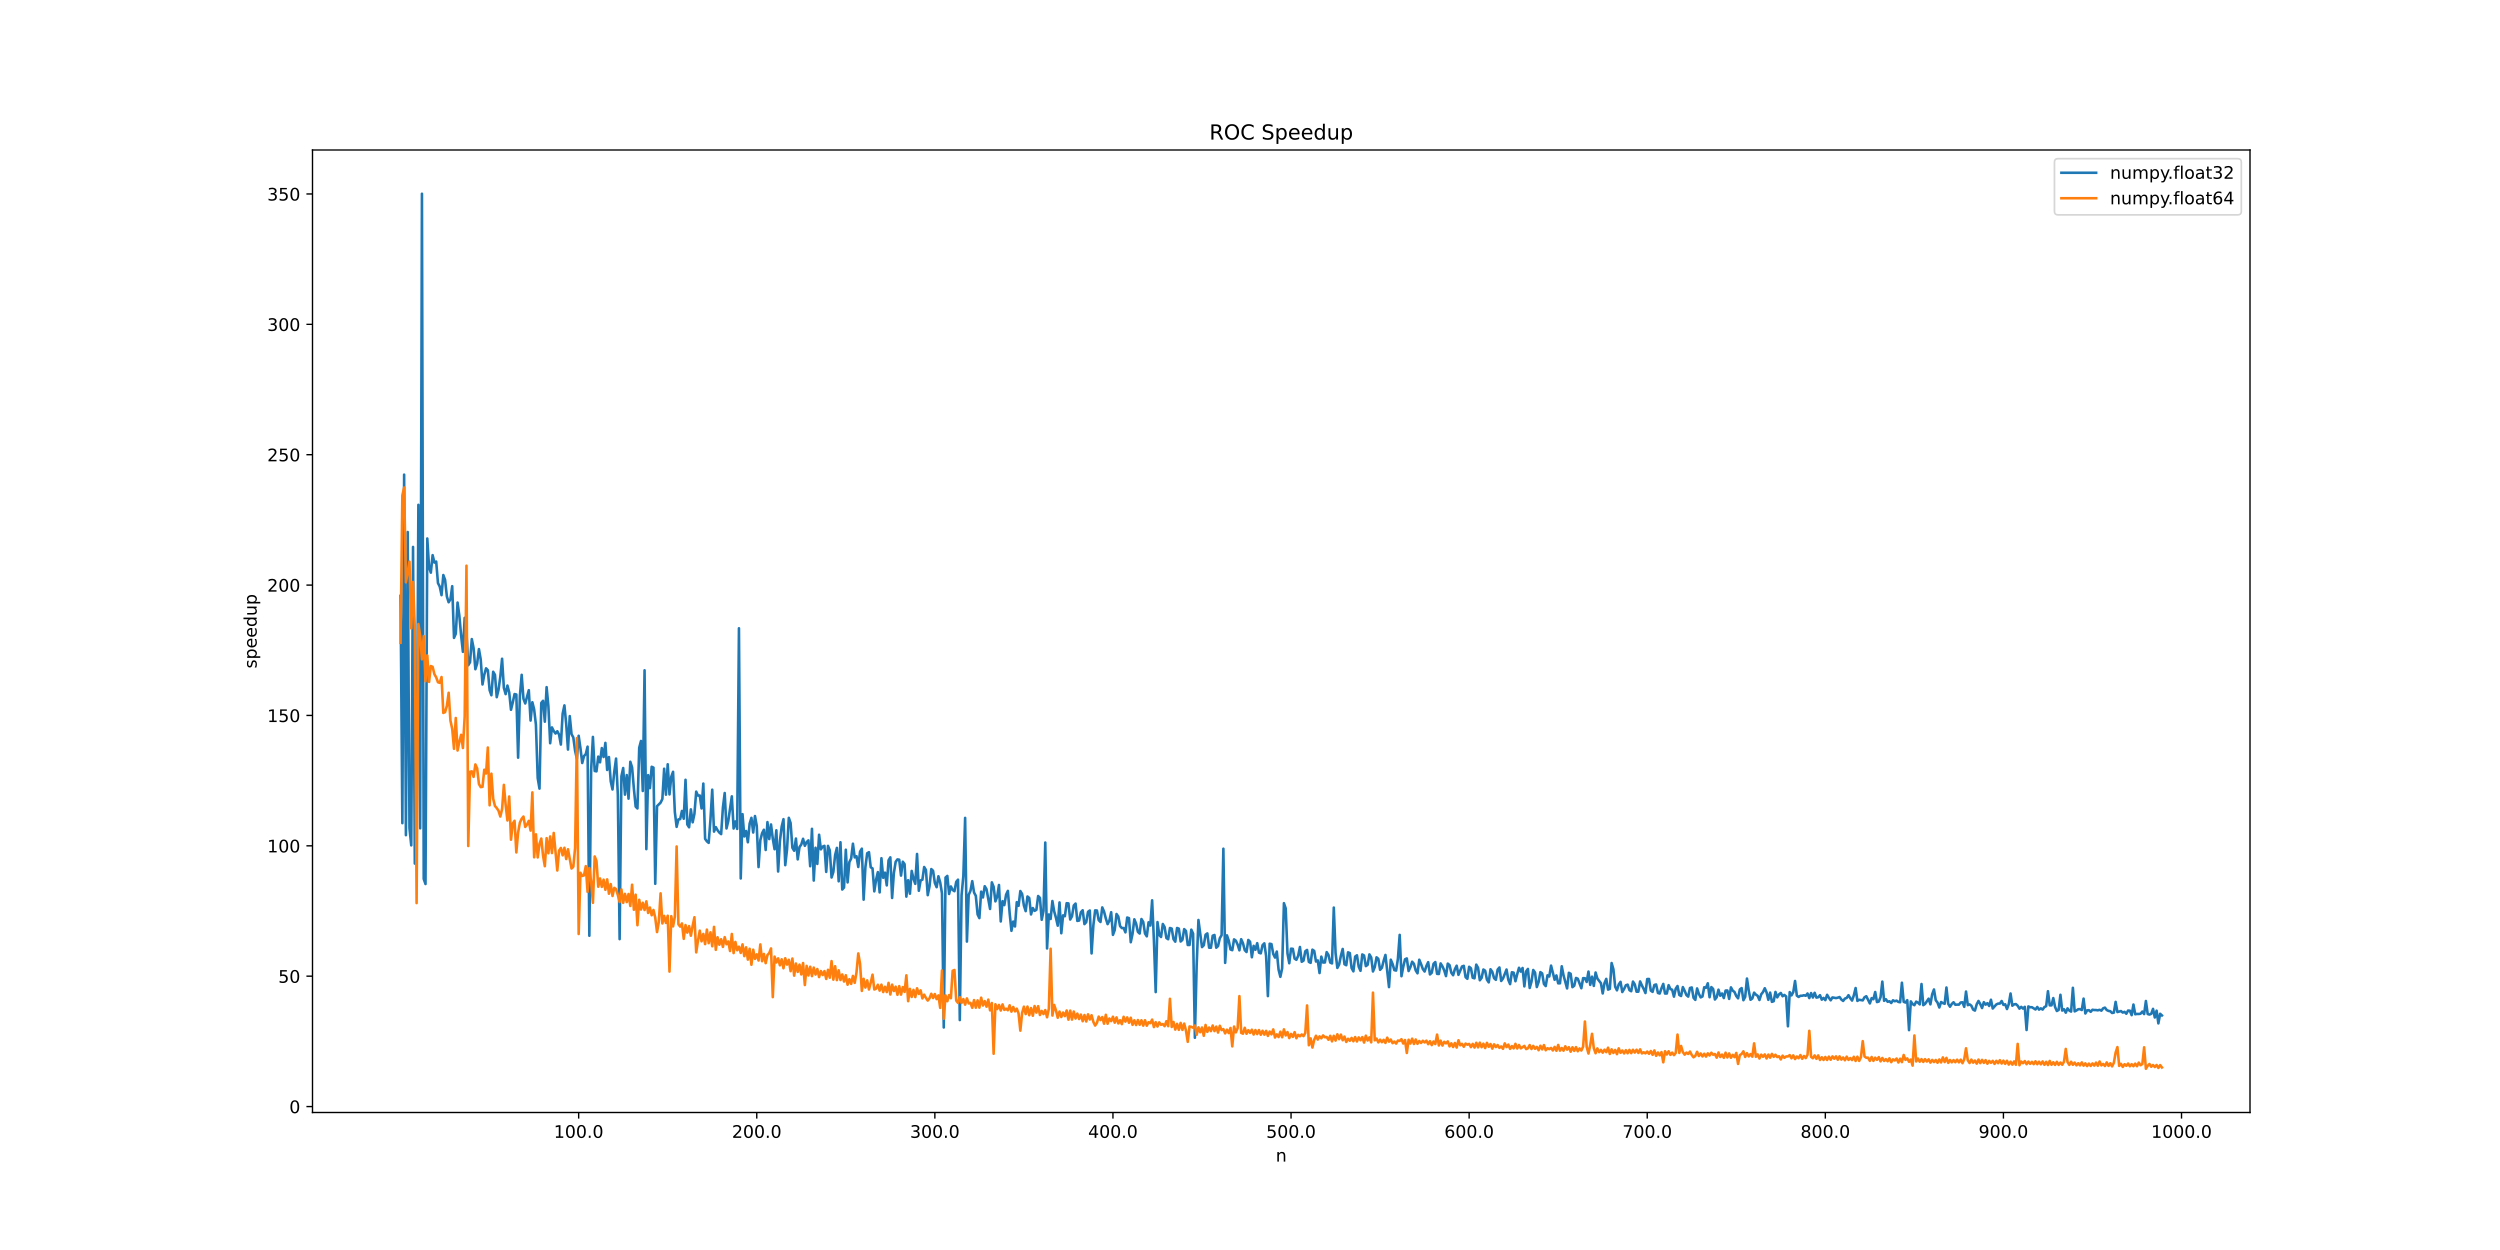 <?xml version="1.0" encoding="utf-8" standalone="no"?>
<!DOCTYPE svg PUBLIC "-//W3C//DTD SVG 1.1//EN"
  "http://www.w3.org/Graphics/SVG/1.1/DTD/svg11.dtd">
<!-- Created with matplotlib (https://matplotlib.org/) -->
<svg height="720pt" version="1.1" viewBox="0 0 1440 720" width="1440pt" xmlns="http://www.w3.org/2000/svg" xmlns:xlink="http://www.w3.org/1999/xlink">
 <defs>
  <style type="text/css">
*{stroke-linecap:butt;stroke-linejoin:round;}
  </style>
 </defs>
 <g id="figure_1">
  <g id="patch_1">
   <path d="M 0 720 
L 1440 720 
L 1440 0 
L 0 0 
z
" style="fill:#ffffff;"/>
  </g>
  <g id="axes_1">
   <g id="patch_2">
    <path d="M 180 640.8 
L 1296 640.8 
L 1296 86.4 
L 180 86.4 
z
" style="fill:#ffffff;"/>
   </g>
   <g id="matplotlib.axis_1">
    <g id="xtick_1">
     <g id="line2d_1">
      <defs>
       <path d="M 0 0 
L 0 3.5 
" id="mf14a41623a" style="stroke:#000000;stroke-width:0.8;"/>
      </defs>
      <g>
       <use style="stroke:#000000;stroke-width:0.8;" x="333.31" xlink:href="#mf14a41623a" y="640.8"/>
      </g>
     </g>
     <g id="text_1">
      <!-- 100.0 -->
      <defs>
       <path d="M 12.406 8.297 
L 28.516 8.297 
L 28.516 63.922 
L 10.984 60.406 
L 10.984 69.391 
L 28.422 72.906 
L 38.281 72.906 
L 38.281 8.297 
L 54.391 8.297 
L 54.391 0 
L 12.406 0 
z
" id="DejaVuSans-49"/>
       <path d="M 31.781 66.406 
Q 24.172 66.406 20.328 58.906 
Q 16.5 51.422 16.5 36.375 
Q 16.5 21.391 20.328 13.891 
Q 24.172 6.391 31.781 6.391 
Q 39.453 6.391 43.281 13.891 
Q 47.125 21.391 47.125 36.375 
Q 47.125 51.422 43.281 58.906 
Q 39.453 66.406 31.781 66.406 
z
M 31.781 74.219 
Q 44.047 74.219 50.516 64.516 
Q 56.984 54.828 56.984 36.375 
Q 56.984 17.969 50.516 8.266 
Q 44.047 -1.422 31.781 -1.422 
Q 19.531 -1.422 13.062 8.266 
Q 6.594 17.969 6.594 36.375 
Q 6.594 54.828 13.062 64.516 
Q 19.531 74.219 31.781 74.219 
z
" id="DejaVuSans-48"/>
       <path d="M 10.688 12.406 
L 21 12.406 
L 21 0 
L 10.688 0 
z
" id="DejaVuSans-46"/>
      </defs>
      <g transform="translate(318.996 655.398)scale(0.1 -0.1)">
       <use xlink:href="#DejaVuSans-49"/>
       <use x="63.623" xlink:href="#DejaVuSans-48"/>
       <use x="127.246" xlink:href="#DejaVuSans-48"/>
       <use x="190.869" xlink:href="#DejaVuSans-46"/>
       <use x="222.656" xlink:href="#DejaVuSans-48"/>
      </g>
     </g>
    </g>
    <g id="xtick_2">
     <g id="line2d_2">
      <g>
       <use style="stroke:#000000;stroke-width:0.8;" x="435.893" xlink:href="#mf14a41623a" y="640.8"/>
      </g>
     </g>
     <g id="text_2">
      <!-- 200.0 -->
      <defs>
       <path d="M 19.188 8.297 
L 53.609 8.297 
L 53.609 0 
L 7.328 0 
L 7.328 8.297 
Q 12.938 14.109 22.625 23.891 
Q 32.328 33.688 34.812 36.531 
Q 39.547 41.844 41.422 45.531 
Q 43.312 49.219 43.312 52.781 
Q 43.312 58.594 39.234 62.25 
Q 35.156 65.922 28.609 65.922 
Q 23.969 65.922 18.812 64.312 
Q 13.672 62.703 7.812 59.422 
L 7.812 69.391 
Q 13.766 71.781 18.938 73 
Q 24.125 74.219 28.422 74.219 
Q 39.75 74.219 46.484 68.547 
Q 53.219 62.891 53.219 53.422 
Q 53.219 48.922 51.531 44.891 
Q 49.859 40.875 45.406 35.406 
Q 44.188 33.984 37.641 27.219 
Q 31.109 20.453 19.188 8.297 
z
" id="DejaVuSans-50"/>
      </defs>
      <g transform="translate(421.579 655.398)scale(0.1 -0.1)">
       <use xlink:href="#DejaVuSans-50"/>
       <use x="63.623" xlink:href="#DejaVuSans-48"/>
       <use x="127.246" xlink:href="#DejaVuSans-48"/>
       <use x="190.869" xlink:href="#DejaVuSans-46"/>
       <use x="222.656" xlink:href="#DejaVuSans-48"/>
      </g>
     </g>
    </g>
    <g id="xtick_3">
     <g id="line2d_3">
      <g>
       <use style="stroke:#000000;stroke-width:0.8;" x="538.476" xlink:href="#mf14a41623a" y="640.8"/>
      </g>
     </g>
     <g id="text_3">
      <!-- 300.0 -->
      <defs>
       <path d="M 40.578 39.312 
Q 47.656 37.797 51.625 33 
Q 55.609 28.219 55.609 21.188 
Q 55.609 10.406 48.188 4.484 
Q 40.766 -1.422 27.094 -1.422 
Q 22.516 -1.422 17.656 -0.516 
Q 12.797 0.391 7.625 2.203 
L 7.625 11.719 
Q 11.719 9.328 16.594 8.109 
Q 21.484 6.891 26.812 6.891 
Q 36.078 6.891 40.938 10.547 
Q 45.797 14.203 45.797 21.188 
Q 45.797 27.641 41.281 31.266 
Q 36.766 34.906 28.719 34.906 
L 20.219 34.906 
L 20.219 43.016 
L 29.109 43.016 
Q 36.375 43.016 40.234 45.922 
Q 44.094 48.828 44.094 54.297 
Q 44.094 59.906 40.109 62.906 
Q 36.141 65.922 28.719 65.922 
Q 24.656 65.922 20.016 65.031 
Q 15.375 64.156 9.812 62.312 
L 9.812 71.094 
Q 15.438 72.656 20.344 73.438 
Q 25.25 74.219 29.594 74.219 
Q 40.828 74.219 47.359 69.109 
Q 53.906 64.016 53.906 55.328 
Q 53.906 49.266 50.438 45.094 
Q 46.969 40.922 40.578 39.312 
z
" id="DejaVuSans-51"/>
      </defs>
      <g transform="translate(524.162 655.398)scale(0.1 -0.1)">
       <use xlink:href="#DejaVuSans-51"/>
       <use x="63.623" xlink:href="#DejaVuSans-48"/>
       <use x="127.246" xlink:href="#DejaVuSans-48"/>
       <use x="190.869" xlink:href="#DejaVuSans-46"/>
       <use x="222.656" xlink:href="#DejaVuSans-48"/>
      </g>
     </g>
    </g>
    <g id="xtick_4">
     <g id="line2d_4">
      <g>
       <use style="stroke:#000000;stroke-width:0.8;" x="641.059" xlink:href="#mf14a41623a" y="640.8"/>
      </g>
     </g>
     <g id="text_4">
      <!-- 400.0 -->
      <defs>
       <path d="M 37.797 64.312 
L 12.891 25.391 
L 37.797 25.391 
z
M 35.203 72.906 
L 47.609 72.906 
L 47.609 25.391 
L 58.016 25.391 
L 58.016 17.188 
L 47.609 17.188 
L 47.609 0 
L 37.797 0 
L 37.797 17.188 
L 4.891 17.188 
L 4.891 26.703 
z
" id="DejaVuSans-52"/>
      </defs>
      <g transform="translate(626.745 655.398)scale(0.1 -0.1)">
       <use xlink:href="#DejaVuSans-52"/>
       <use x="63.623" xlink:href="#DejaVuSans-48"/>
       <use x="127.246" xlink:href="#DejaVuSans-48"/>
       <use x="190.869" xlink:href="#DejaVuSans-46"/>
       <use x="222.656" xlink:href="#DejaVuSans-48"/>
      </g>
     </g>
    </g>
    <g id="xtick_5">
     <g id="line2d_5">
      <g>
       <use style="stroke:#000000;stroke-width:0.8;" x="743.642" xlink:href="#mf14a41623a" y="640.8"/>
      </g>
     </g>
     <g id="text_5">
      <!-- 500.0 -->
      <defs>
       <path d="M 10.797 72.906 
L 49.516 72.906 
L 49.516 64.594 
L 19.828 64.594 
L 19.828 46.734 
Q 21.969 47.469 24.109 47.828 
Q 26.266 48.188 28.422 48.188 
Q 40.625 48.188 47.75 41.5 
Q 54.891 34.812 54.891 23.391 
Q 54.891 11.625 47.562 5.094 
Q 40.234 -1.422 26.906 -1.422 
Q 22.312 -1.422 17.547 -0.641 
Q 12.797 0.141 7.719 1.703 
L 7.719 11.625 
Q 12.109 9.234 16.797 8.062 
Q 21.484 6.891 26.703 6.891 
Q 35.156 6.891 40.078 11.328 
Q 45.016 15.766 45.016 23.391 
Q 45.016 31 40.078 35.438 
Q 35.156 39.891 26.703 39.891 
Q 22.75 39.891 18.812 39.016 
Q 14.891 38.141 10.797 36.281 
z
" id="DejaVuSans-53"/>
      </defs>
      <g transform="translate(729.328 655.398)scale(0.1 -0.1)">
       <use xlink:href="#DejaVuSans-53"/>
       <use x="63.623" xlink:href="#DejaVuSans-48"/>
       <use x="127.246" xlink:href="#DejaVuSans-48"/>
       <use x="190.869" xlink:href="#DejaVuSans-46"/>
       <use x="222.656" xlink:href="#DejaVuSans-48"/>
      </g>
     </g>
    </g>
    <g id="xtick_6">
     <g id="line2d_6">
      <g>
       <use style="stroke:#000000;stroke-width:0.8;" x="846.225" xlink:href="#mf14a41623a" y="640.8"/>
      </g>
     </g>
     <g id="text_6">
      <!-- 600.0 -->
      <defs>
       <path d="M 33.016 40.375 
Q 26.375 40.375 22.484 35.828 
Q 18.609 31.297 18.609 23.391 
Q 18.609 15.531 22.484 10.953 
Q 26.375 6.391 33.016 6.391 
Q 39.656 6.391 43.531 10.953 
Q 47.406 15.531 47.406 23.391 
Q 47.406 31.297 43.531 35.828 
Q 39.656 40.375 33.016 40.375 
z
M 52.594 71.297 
L 52.594 62.312 
Q 48.875 64.062 45.094 64.984 
Q 41.312 65.922 37.594 65.922 
Q 27.828 65.922 22.672 59.328 
Q 17.531 52.734 16.797 39.406 
Q 19.672 43.656 24.016 45.922 
Q 28.375 48.188 33.594 48.188 
Q 44.578 48.188 50.953 41.516 
Q 57.328 34.859 57.328 23.391 
Q 57.328 12.156 50.688 5.359 
Q 44.047 -1.422 33.016 -1.422 
Q 20.359 -1.422 13.672 8.266 
Q 6.984 17.969 6.984 36.375 
Q 6.984 53.656 15.188 63.938 
Q 23.391 74.219 37.203 74.219 
Q 40.922 74.219 44.703 73.484 
Q 48.484 72.75 52.594 71.297 
z
" id="DejaVuSans-54"/>
      </defs>
      <g transform="translate(831.911 655.398)scale(0.1 -0.1)">
       <use xlink:href="#DejaVuSans-54"/>
       <use x="63.623" xlink:href="#DejaVuSans-48"/>
       <use x="127.246" xlink:href="#DejaVuSans-48"/>
       <use x="190.869" xlink:href="#DejaVuSans-46"/>
       <use x="222.656" xlink:href="#DejaVuSans-48"/>
      </g>
     </g>
    </g>
    <g id="xtick_7">
     <g id="line2d_7">
      <g>
       <use style="stroke:#000000;stroke-width:0.8;" x="948.808" xlink:href="#mf14a41623a" y="640.8"/>
      </g>
     </g>
     <g id="text_7">
      <!-- 700.0 -->
      <defs>
       <path d="M 8.203 72.906 
L 55.078 72.906 
L 55.078 68.703 
L 28.609 0 
L 18.312 0 
L 43.219 64.594 
L 8.203 64.594 
z
" id="DejaVuSans-55"/>
      </defs>
      <g transform="translate(934.494 655.398)scale(0.1 -0.1)">
       <use xlink:href="#DejaVuSans-55"/>
       <use x="63.623" xlink:href="#DejaVuSans-48"/>
       <use x="127.246" xlink:href="#DejaVuSans-48"/>
       <use x="190.869" xlink:href="#DejaVuSans-46"/>
       <use x="222.656" xlink:href="#DejaVuSans-48"/>
      </g>
     </g>
    </g>
    <g id="xtick_8">
     <g id="line2d_8">
      <g>
       <use style="stroke:#000000;stroke-width:0.8;" x="1051.391" xlink:href="#mf14a41623a" y="640.8"/>
      </g>
     </g>
     <g id="text_8">
      <!-- 800.0 -->
      <defs>
       <path d="M 31.781 34.625 
Q 24.75 34.625 20.719 30.859 
Q 16.703 27.094 16.703 20.516 
Q 16.703 13.922 20.719 10.156 
Q 24.75 6.391 31.781 6.391 
Q 38.812 6.391 42.859 10.172 
Q 46.922 13.969 46.922 20.516 
Q 46.922 27.094 42.891 30.859 
Q 38.875 34.625 31.781 34.625 
z
M 21.922 38.812 
Q 15.578 40.375 12.031 44.719 
Q 8.5 49.078 8.5 55.328 
Q 8.5 64.062 14.719 69.141 
Q 20.953 74.219 31.781 74.219 
Q 42.672 74.219 48.875 69.141 
Q 55.078 64.062 55.078 55.328 
Q 55.078 49.078 51.531 44.719 
Q 48 40.375 41.703 38.812 
Q 48.828 37.156 52.797 32.312 
Q 56.781 27.484 56.781 20.516 
Q 56.781 9.906 50.312 4.234 
Q 43.844 -1.422 31.781 -1.422 
Q 19.734 -1.422 13.25 4.234 
Q 6.781 9.906 6.781 20.516 
Q 6.781 27.484 10.781 32.312 
Q 14.797 37.156 21.922 38.812 
z
M 18.312 54.391 
Q 18.312 48.734 21.844 45.562 
Q 25.391 42.391 31.781 42.391 
Q 38.141 42.391 41.719 45.562 
Q 45.312 48.734 45.312 54.391 
Q 45.312 60.062 41.719 63.234 
Q 38.141 66.406 31.781 66.406 
Q 25.391 66.406 21.844 63.234 
Q 18.312 60.062 18.312 54.391 
z
" id="DejaVuSans-56"/>
      </defs>
      <g transform="translate(1037.077 655.398)scale(0.1 -0.1)">
       <use xlink:href="#DejaVuSans-56"/>
       <use x="63.623" xlink:href="#DejaVuSans-48"/>
       <use x="127.246" xlink:href="#DejaVuSans-48"/>
       <use x="190.869" xlink:href="#DejaVuSans-46"/>
       <use x="222.656" xlink:href="#DejaVuSans-48"/>
      </g>
     </g>
    </g>
    <g id="xtick_9">
     <g id="line2d_9">
      <g>
       <use style="stroke:#000000;stroke-width:0.8;" x="1153.974" xlink:href="#mf14a41623a" y="640.8"/>
      </g>
     </g>
     <g id="text_9">
      <!-- 900.0 -->
      <defs>
       <path d="M 10.984 1.516 
L 10.984 10.5 
Q 14.703 8.734 18.5 7.812 
Q 22.312 6.891 25.984 6.891 
Q 35.75 6.891 40.891 13.453 
Q 46.047 20.016 46.781 33.406 
Q 43.953 29.203 39.594 26.953 
Q 35.25 24.703 29.984 24.703 
Q 19.047 24.703 12.672 31.312 
Q 6.297 37.938 6.297 49.422 
Q 6.297 60.641 12.938 67.422 
Q 19.578 74.219 30.609 74.219 
Q 43.266 74.219 49.922 64.516 
Q 56.594 54.828 56.594 36.375 
Q 56.594 19.141 48.406 8.859 
Q 40.234 -1.422 26.422 -1.422 
Q 22.703 -1.422 18.891 -0.688 
Q 15.094 0.047 10.984 1.516 
z
M 30.609 32.422 
Q 37.25 32.422 41.125 36.953 
Q 45.016 41.5 45.016 49.422 
Q 45.016 57.281 41.125 61.844 
Q 37.25 66.406 30.609 66.406 
Q 23.969 66.406 20.094 61.844 
Q 16.219 57.281 16.219 49.422 
Q 16.219 41.5 20.094 36.953 
Q 23.969 32.422 30.609 32.422 
z
" id="DejaVuSans-57"/>
      </defs>
      <g transform="translate(1139.66 655.398)scale(0.1 -0.1)">
       <use xlink:href="#DejaVuSans-57"/>
       <use x="63.623" xlink:href="#DejaVuSans-48"/>
       <use x="127.246" xlink:href="#DejaVuSans-48"/>
       <use x="190.869" xlink:href="#DejaVuSans-46"/>
       <use x="222.656" xlink:href="#DejaVuSans-48"/>
      </g>
     </g>
    </g>
    <g id="xtick_10">
     <g id="line2d_10">
      <g>
       <use style="stroke:#000000;stroke-width:0.8;" x="1256.557" xlink:href="#mf14a41623a" y="640.8"/>
      </g>
     </g>
     <g id="text_10">
      <!-- 1000.0 -->
      <g transform="translate(1239.062 655.398)scale(0.1 -0.1)">
       <use xlink:href="#DejaVuSans-49"/>
       <use x="63.623" xlink:href="#DejaVuSans-48"/>
       <use x="127.246" xlink:href="#DejaVuSans-48"/>
       <use x="190.869" xlink:href="#DejaVuSans-48"/>
       <use x="254.492" xlink:href="#DejaVuSans-46"/>
       <use x="286.279" xlink:href="#DejaVuSans-48"/>
      </g>
     </g>
    </g>
    <g id="text_11">
     <!-- n -->
     <defs>
      <path d="M 54.891 33.016 
L 54.891 0 
L 45.906 0 
L 45.906 32.719 
Q 45.906 40.484 42.875 44.328 
Q 39.844 48.188 33.797 48.188 
Q 26.516 48.188 22.312 43.547 
Q 18.109 38.922 18.109 30.906 
L 18.109 0 
L 9.078 0 
L 9.078 54.688 
L 18.109 54.688 
L 18.109 46.188 
Q 21.344 51.125 25.703 53.562 
Q 30.078 56 35.797 56 
Q 45.219 56 50.047 50.172 
Q 54.891 44.344 54.891 33.016 
z
" id="DejaVuSans-110"/>
     </defs>
     <g transform="translate(734.831 669.077)scale(0.1 -0.1)">
      <use xlink:href="#DejaVuSans-110"/>
     </g>
    </g>
   </g>
   <g id="matplotlib.axis_2">
    <g id="ytick_1">
     <g id="line2d_11">
      <defs>
       <path d="M 0 0 
L -3.5 0 
" id="m20a39e9de9" style="stroke:#000000;stroke-width:0.8;"/>
      </defs>
      <g>
       <use style="stroke:#000000;stroke-width:0.8;" x="180" xlink:href="#m20a39e9de9" y="637.373"/>
      </g>
     </g>
     <g id="text_12">
      <!-- 0 -->
      <g transform="translate(166.637 641.172)scale(0.1 -0.1)">
       <use xlink:href="#DejaVuSans-48"/>
      </g>
     </g>
    </g>
    <g id="ytick_2">
     <g id="line2d_12">
      <g>
       <use style="stroke:#000000;stroke-width:0.8;" x="180" xlink:href="#m20a39e9de9" y="562.28"/>
      </g>
     </g>
     <g id="text_13">
      <!-- 50 -->
      <g transform="translate(160.275 566.079)scale(0.1 -0.1)">
       <use xlink:href="#DejaVuSans-53"/>
       <use x="63.623" xlink:href="#DejaVuSans-48"/>
      </g>
     </g>
    </g>
    <g id="ytick_3">
     <g id="line2d_13">
      <g>
       <use style="stroke:#000000;stroke-width:0.8;" x="180" xlink:href="#m20a39e9de9" y="487.187"/>
      </g>
     </g>
     <g id="text_14">
      <!-- 100 -->
      <g transform="translate(153.912 490.987)scale(0.1 -0.1)">
       <use xlink:href="#DejaVuSans-49"/>
       <use x="63.623" xlink:href="#DejaVuSans-48"/>
       <use x="127.246" xlink:href="#DejaVuSans-48"/>
      </g>
     </g>
    </g>
    <g id="ytick_4">
     <g id="line2d_14">
      <g>
       <use style="stroke:#000000;stroke-width:0.8;" x="180" xlink:href="#m20a39e9de9" y="412.095"/>
      </g>
     </g>
     <g id="text_15">
      <!-- 150 -->
      <g transform="translate(153.912 415.894)scale(0.1 -0.1)">
       <use xlink:href="#DejaVuSans-49"/>
       <use x="63.623" xlink:href="#DejaVuSans-53"/>
       <use x="127.246" xlink:href="#DejaVuSans-48"/>
      </g>
     </g>
    </g>
    <g id="ytick_5">
     <g id="line2d_15">
      <g>
       <use style="stroke:#000000;stroke-width:0.8;" x="180" xlink:href="#m20a39e9de9" y="337.002"/>
      </g>
     </g>
     <g id="text_16">
      <!-- 200 -->
      <g transform="translate(153.912 340.802)scale(0.1 -0.1)">
       <use xlink:href="#DejaVuSans-50"/>
       <use x="63.623" xlink:href="#DejaVuSans-48"/>
       <use x="127.246" xlink:href="#DejaVuSans-48"/>
      </g>
     </g>
    </g>
    <g id="ytick_6">
     <g id="line2d_16">
      <g>
       <use style="stroke:#000000;stroke-width:0.8;" x="180" xlink:href="#m20a39e9de9" y="261.91"/>
      </g>
     </g>
     <g id="text_17">
      <!-- 250 -->
      <g transform="translate(153.912 265.709)scale(0.1 -0.1)">
       <use xlink:href="#DejaVuSans-50"/>
       <use x="63.623" xlink:href="#DejaVuSans-53"/>
       <use x="127.246" xlink:href="#DejaVuSans-48"/>
      </g>
     </g>
    </g>
    <g id="ytick_7">
     <g id="line2d_17">
      <g>
       <use style="stroke:#000000;stroke-width:0.8;" x="180" xlink:href="#m20a39e9de9" y="186.817"/>
      </g>
     </g>
     <g id="text_18">
      <!-- 300 -->
      <g transform="translate(153.912 190.617)scale(0.1 -0.1)">
       <use xlink:href="#DejaVuSans-51"/>
       <use x="63.623" xlink:href="#DejaVuSans-48"/>
       <use x="127.246" xlink:href="#DejaVuSans-48"/>
      </g>
     </g>
    </g>
    <g id="ytick_8">
     <g id="line2d_18">
      <g>
       <use style="stroke:#000000;stroke-width:0.8;" x="180" xlink:href="#m20a39e9de9" y="111.725"/>
      </g>
     </g>
     <g id="text_19">
      <!-- 350 -->
      <g transform="translate(153.912 115.524)scale(0.1 -0.1)">
       <use xlink:href="#DejaVuSans-51"/>
       <use x="63.623" xlink:href="#DejaVuSans-53"/>
       <use x="127.246" xlink:href="#DejaVuSans-48"/>
      </g>
     </g>
    </g>
    <g id="text_20">
     <!-- speedup -->
     <defs>
      <path d="M 44.281 53.078 
L 44.281 44.578 
Q 40.484 46.531 36.375 47.5 
Q 32.281 48.484 27.875 48.484 
Q 21.188 48.484 17.844 46.438 
Q 14.5 44.391 14.5 40.281 
Q 14.5 37.156 16.891 35.375 
Q 19.281 33.594 26.516 31.984 
L 29.594 31.297 
Q 39.156 29.25 43.188 25.516 
Q 47.219 21.781 47.219 15.094 
Q 47.219 7.469 41.188 3.016 
Q 35.156 -1.422 24.609 -1.422 
Q 20.219 -1.422 15.453 -0.562 
Q 10.688 0.297 5.422 2 
L 5.422 11.281 
Q 10.406 8.688 15.234 7.391 
Q 20.062 6.109 24.812 6.109 
Q 31.156 6.109 34.562 8.281 
Q 37.984 10.453 37.984 14.406 
Q 37.984 18.062 35.516 20.016 
Q 33.062 21.969 24.703 23.781 
L 21.578 24.516 
Q 13.234 26.266 9.516 29.906 
Q 5.812 33.547 5.812 39.891 
Q 5.812 47.609 11.281 51.797 
Q 16.75 56 26.812 56 
Q 31.781 56 36.172 55.266 
Q 40.578 54.547 44.281 53.078 
z
" id="DejaVuSans-115"/>
      <path d="M 18.109 8.203 
L 18.109 -20.797 
L 9.078 -20.797 
L 9.078 54.688 
L 18.109 54.688 
L 18.109 46.391 
Q 20.953 51.266 25.266 53.625 
Q 29.594 56 35.594 56 
Q 45.562 56 51.781 48.094 
Q 58.016 40.188 58.016 27.297 
Q 58.016 14.406 51.781 6.484 
Q 45.562 -1.422 35.594 -1.422 
Q 29.594 -1.422 25.266 0.953 
Q 20.953 3.328 18.109 8.203 
z
M 48.688 27.297 
Q 48.688 37.203 44.609 42.844 
Q 40.531 48.484 33.406 48.484 
Q 26.266 48.484 22.188 42.844 
Q 18.109 37.203 18.109 27.297 
Q 18.109 17.391 22.188 11.75 
Q 26.266 6.109 33.406 6.109 
Q 40.531 6.109 44.609 11.75 
Q 48.688 17.391 48.688 27.297 
z
" id="DejaVuSans-112"/>
      <path d="M 56.203 29.594 
L 56.203 25.203 
L 14.891 25.203 
Q 15.484 15.922 20.484 11.062 
Q 25.484 6.203 34.422 6.203 
Q 39.594 6.203 44.453 7.469 
Q 49.312 8.734 54.109 11.281 
L 54.109 2.781 
Q 49.266 0.734 44.188 -0.344 
Q 39.109 -1.422 33.891 -1.422 
Q 20.797 -1.422 13.156 6.188 
Q 5.516 13.812 5.516 26.812 
Q 5.516 40.234 12.766 48.109 
Q 20.016 56 32.328 56 
Q 43.359 56 49.781 48.891 
Q 56.203 41.797 56.203 29.594 
z
M 47.219 32.234 
Q 47.125 39.594 43.094 43.984 
Q 39.062 48.391 32.422 48.391 
Q 24.906 48.391 20.391 44.141 
Q 15.875 39.891 15.188 32.172 
z
" id="DejaVuSans-101"/>
      <path d="M 45.406 46.391 
L 45.406 75.984 
L 54.391 75.984 
L 54.391 0 
L 45.406 0 
L 45.406 8.203 
Q 42.578 3.328 38.25 0.953 
Q 33.938 -1.422 27.875 -1.422 
Q 17.969 -1.422 11.734 6.484 
Q 5.516 14.406 5.516 27.297 
Q 5.516 40.188 11.734 48.094 
Q 17.969 56 27.875 56 
Q 33.938 56 38.25 53.625 
Q 42.578 51.266 45.406 46.391 
z
M 14.797 27.297 
Q 14.797 17.391 18.875 11.75 
Q 22.953 6.109 30.078 6.109 
Q 37.203 6.109 41.297 11.75 
Q 45.406 17.391 45.406 27.297 
Q 45.406 37.203 41.297 42.844 
Q 37.203 48.484 30.078 48.484 
Q 22.953 48.484 18.875 42.844 
Q 14.797 37.203 14.797 27.297 
z
" id="DejaVuSans-100"/>
      <path d="M 8.5 21.578 
L 8.5 54.688 
L 17.484 54.688 
L 17.484 21.922 
Q 17.484 14.156 20.5 10.266 
Q 23.531 6.391 29.594 6.391 
Q 36.859 6.391 41.078 11.031 
Q 45.312 15.672 45.312 23.688 
L 45.312 54.688 
L 54.297 54.688 
L 54.297 0 
L 45.312 0 
L 45.312 8.406 
Q 42.047 3.422 37.719 1 
Q 33.406 -1.422 27.688 -1.422 
Q 18.266 -1.422 13.375 4.438 
Q 8.5 10.297 8.5 21.578 
z
M 31.109 56 
z
" id="DejaVuSans-117"/>
     </defs>
     <g transform="translate(147.833 385.049)rotate(-90)scale(0.1 -0.1)">
      <use xlink:href="#DejaVuSans-115"/>
      <use x="52.1" xlink:href="#DejaVuSans-112"/>
      <use x="115.576" xlink:href="#DejaVuSans-101"/>
      <use x="177.1" xlink:href="#DejaVuSans-101"/>
      <use x="238.623" xlink:href="#DejaVuSans-100"/>
      <use x="302.1" xlink:href="#DejaVuSans-117"/>
      <use x="365.479" xlink:href="#DejaVuSans-112"/>
     </g>
    </g>
   </g>
   <g id="line2d_19">
    <path clip-path="url(#p337c7d8bc5)" d="M 230.727 343.218 
L 231.753 474.127 
L 232.779 273.403 
L 233.805 481.052 
L 234.831 306.442 
L 235.856 477.004 
L 236.882 486.925 
L 237.908 315.038 
L 238.934 497.41 
L 239.96 476.449 
L 240.986 290.795 
L 242.011 477.103 
L 243.037 111.6 
L 244.063 506.23 
L 245.089 509.19 
L 246.115 310.176 
L 247.141 326.776 
L 248.166 329.847 
L 249.192 319.764 
L 250.218 324.047 
L 251.244 323.458 
L 252.27 335.854 
L 253.296 337.871 
L 254.321 342.811 
L 255.347 331.228 
L 256.373 334.028 
L 257.399 343.616 
L 258.425 346.893 
L 259.451 345.19 
L 260.476 337.648 
L 261.502 367.421 
L 262.528 365.026 
L 263.554 347.081 
L 264.58 354.607 
L 265.605 366.053 
L 266.631 375.458 
L 267.657 355.873 
L 268.683 364.484 
L 269.709 383.189 
L 270.735 381.438 
L 271.76 368.113 
L 272.786 373.326 
L 273.812 385.467 
L 274.838 382.167 
L 275.864 373.883 
L 276.89 379.799 
L 277.915 394.255 
L 278.941 388.641 
L 279.967 384.955 
L 280.993 386.043 
L 282.019 397.531 
L 283.045 400.469 
L 284.07 386.933 
L 285.096 388.696 
L 286.122 401.578 
L 287.148 397.285 
L 288.174 389.832 
L 289.2 379.445 
L 290.225 396.184 
L 291.251 399.809 
L 292.277 394.889 
L 293.303 398.838 
L 294.329 408.832 
L 295.355 404.584 
L 296.38 399.79 
L 297.406 400.036 
L 298.432 436.416 
L 299.458 400.822 
L 300.484 388.703 
L 301.51 402.441 
L 302.535 405.195 
L 304.587 397.558 
L 305.613 415.034 
L 306.639 404.488 
L 307.664 408.612 
L 308.69 417.443 
L 309.716 448.139 
L 310.742 454.243 
L 311.768 404.901 
L 312.794 403.661 
L 313.819 415.691 
L 314.845 395.8 
L 315.871 406.782 
L 316.897 428.094 
L 317.923 418.996 
L 318.949 421.057 
L 319.974 422.512 
L 321 421.197 
L 322.026 423.12 
L 323.052 428.858 
L 324.078 411.133 
L 325.104 406.297 
L 326.129 417.02 
L 327.155 431.75 
L 328.181 412.477 
L 329.207 422.876 
L 330.233 424.788 
L 331.259 432.491 
L 332.284 437.006 
L 333.31 423.805 
L 334.336 430.95 
L 335.362 439.485 
L 336.388 435.487 
L 337.414 434.365 
L 338.439 430.075 
L 339.465 538.982 
L 340.491 443.489 
L 341.517 424.473 
L 342.543 444.077 
L 343.569 444.294 
L 344.594 435.821 
L 345.62 439.094 
L 346.646 430.886 
L 347.672 436.037 
L 348.698 427.903 
L 349.724 443.493 
L 350.749 436.068 
L 351.775 449.993 
L 352.801 454.739 
L 353.827 444.486 
L 354.853 436.953 
L 355.878 457.764 
L 356.904 540.938 
L 357.93 447.174 
L 358.956 442.385 
L 359.982 457.713 
L 361.008 446.433 
L 362.033 460.025 
L 363.059 438.777 
L 364.085 442.05 
L 365.111 454.206 
L 366.137 464.605 
L 367.163 465.668 
L 368.188 430.705 
L 369.214 426.802 
L 370.24 455.597 
L 371.266 386.094 
L 372.292 489.096 
L 373.318 446.473 
L 374.343 453.972 
L 375.369 441.671 
L 376.395 442.156 
L 377.421 509.072 
L 378.447 464.346 
L 380.498 462.335 
L 381.524 460.226 
L 382.55 442.791 
L 383.576 457.738 
L 384.602 440.225 
L 385.628 457.584 
L 386.653 447.42 
L 387.679 444.565 
L 388.705 467.698 
L 389.731 476.265 
L 390.757 471.982 
L 391.783 471.804 
L 392.808 467.103 
L 393.834 471.583 
L 394.86 449.162 
L 395.886 474.887 
L 396.912 476.515 
L 397.937 466.196 
L 398.963 473.642 
L 399.989 468.789 
L 401.015 455.975 
L 402.041 458.267 
L 403.067 458.201 
L 404.092 465.657 
L 405.118 451.345 
L 406.144 483.171 
L 407.17 484.614 
L 408.196 485.49 
L 409.222 472.104 
L 410.247 454.864 
L 411.273 479.006 
L 412.299 476.415 
L 413.325 478.246 
L 414.351 479.574 
L 415.377 480.44 
L 416.402 465.053 
L 417.428 456.784 
L 418.454 477.192 
L 419.48 472.938 
L 421.532 458.7 
L 422.557 477.228 
L 423.583 473.155 
L 424.609 477.46 
L 425.635 361.893 
L 426.661 505.988 
L 427.687 468.959 
L 428.712 481.786 
L 429.738 478.644 
L 430.764 485.146 
L 431.79 474.4 
L 432.816 471.072 
L 433.842 479.531 
L 434.867 470.044 
L 435.893 475.706 
L 436.919 499.431 
L 437.945 483.956 
L 438.971 479.931 
L 439.997 477.934 
L 441.022 489.591 
L 442.048 473.54 
L 443.074 483.292 
L 444.1 474.895 
L 445.126 483.066 
L 446.151 489.151 
L 447.177 478.257 
L 448.203 501.984 
L 449.229 484.422 
L 450.255 476.123 
L 451.281 471.847 
L 452.306 498.332 
L 453.332 489.281 
L 454.358 471.067 
L 455.384 474.05 
L 456.41 488.309 
L 457.436 490.015 
L 458.461 483.011 
L 459.487 495.01 
L 460.513 487.913 
L 461.539 486.441 
L 462.565 483.146 
L 463.591 487.189 
L 464.616 485.046 
L 465.642 484.06 
L 466.668 498.946 
L 467.694 477.408 
L 468.72 507.201 
L 469.746 488.303 
L 470.771 497.623 
L 471.797 480.819 
L 472.823 489.227 
L 473.849 487.662 
L 474.875 487.207 
L 475.901 502.217 
L 476.926 487.219 
L 477.952 489.821 
L 478.978 505.434 
L 480.004 502.254 
L 481.03 492.545 
L 482.056 488.383 
L 483.081 507.633 
L 484.107 485.138 
L 485.133 512.365 
L 486.159 511.218 
L 487.185 489.437 
L 488.21 508.265 
L 489.236 496.586 
L 490.262 494.512 
L 491.288 485.976 
L 492.314 493.856 
L 493.34 493.171 
L 494.365 499.373 
L 495.391 490.558 
L 496.417 488.836 
L 497.443 518.208 
L 498.469 499.458 
L 499.495 491.496 
L 500.52 490.857 
L 501.546 499.559 
L 502.572 500.2 
L 503.598 513.422 
L 504.624 506.736 
L 505.65 502.336 
L 506.675 514.022 
L 507.701 494.334 
L 508.727 505.597 
L 509.753 502.65 
L 510.779 509.986 
L 511.805 495.557 
L 512.83 493.832 
L 513.856 517.218 
L 514.882 502.785 
L 515.908 496.378 
L 516.934 495.004 
L 517.96 495.196 
L 518.985 504.347 
L 520.011 496.348 
L 521.037 497.75 
L 522.063 516.451 
L 523.089 506.992 
L 524.115 514.761 
L 525.14 501.655 
L 526.166 506.181 
L 527.192 509.089 
L 528.218 491.888 
L 529.244 513.09 
L 530.27 507.103 
L 531.295 506.714 
L 532.321 499.41 
L 533.347 501.125 
L 534.373 515.605 
L 535.399 510.52 
L 536.424 500.598 
L 537.45 501.583 
L 538.476 508.568 
L 539.502 511.018 
L 540.528 504.723 
L 541.554 508.285 
L 542.579 514.556 
L 543.605 591.82 
L 544.631 505.459 
L 545.657 504.53 
L 546.683 514.928 
L 547.709 510.604 
L 548.734 512.642 
L 549.76 513.333 
L 550.786 507.956 
L 551.812 506.694 
L 552.838 587.558 
L 553.864 515.676 
L 554.889 504.507 
L 555.915 471.111 
L 556.941 542.341 
L 557.967 515.457 
L 558.993 513.084 
L 560.019 507.547 
L 561.044 514.047 
L 562.07 516.012 
L 563.096 526.704 
L 564.122 528.82 
L 565.148 513.598 
L 566.174 516.929 
L 567.199 510.47 
L 568.225 512.158 
L 570.277 523.55 
L 571.303 508.249 
L 572.329 510.8 
L 573.354 519.187 
L 574.38 516.466 
L 575.406 509.753 
L 576.432 530.755 
L 577.458 519.064 
L 578.484 521.34 
L 579.509 515.344 
L 580.535 513.148 
L 581.561 525.993 
L 582.587 536.147 
L 583.613 530.824 
L 584.638 533.639 
L 585.664 519.65 
L 586.69 521.746 
L 587.716 513.245 
L 588.742 514.942 
L 589.768 521.586 
L 590.793 524.81 
L 591.819 516.387 
L 592.845 517.233 
L 593.871 526.712 
L 594.897 523.034 
L 595.923 524.648 
L 596.948 524.064 
L 597.974 516.107 
L 599 517.183 
L 600.026 529.783 
L 601.052 524.672 
L 602.078 485.307 
L 603.103 546.309 
L 604.129 526.734 
L 605.155 529.326 
L 606.181 518.992 
L 607.207 524.942 
L 608.233 528.648 
L 609.258 533.192 
L 610.284 519.809 
L 611.31 537.545 
L 612.336 527.244 
L 613.362 527.736 
L 614.388 520.243 
L 615.413 520.365 
L 616.439 529.646 
L 617.465 527.769 
L 618.491 521.561 
L 619.517 520.466 
L 620.543 530.44 
L 621.568 530.233 
L 622.594 525.463 
L 623.62 524.308 
L 624.646 532.279 
L 625.672 531.148 
L 626.697 525.216 
L 627.723 524.453 
L 628.749 549.168 
L 629.775 533.033 
L 630.801 524.377 
L 631.827 524.458 
L 632.852 530.008 
L 633.878 531.055 
L 634.904 522.667 
L 635.93 525.091 
L 636.956 529.044 
L 637.982 532.291 
L 639.007 530.328 
L 640.033 525.431 
L 641.059 538.479 
L 642.085 535.693 
L 643.111 526.47 
L 644.137 527.952 
L 645.162 533.415 
L 646.188 534.564 
L 647.214 534.551 
L 648.24 537.034 
L 649.266 528.503 
L 650.292 528.854 
L 651.317 542.72 
L 652.343 537.917 
L 653.369 529.525 
L 654.395 532.001 
L 655.421 536.749 
L 656.447 537.714 
L 657.472 529.367 
L 658.498 531.03 
L 659.524 537.705 
L 660.55 539.326 
L 661.576 531.261 
L 662.602 533.099 
L 663.627 518.585 
L 664.653 541.638 
L 665.679 571.441 
L 666.705 531.13 
L 667.731 538.558 
L 668.757 539.703 
L 669.782 532.221 
L 670.808 533.975 
L 671.834 540.285 
L 672.86 541.001 
L 673.886 534.538 
L 674.911 534.865 
L 675.937 540.942 
L 676.963 542.4 
L 677.989 534.531 
L 679.015 534.916 
L 680.041 542.301 
L 681.066 541.368 
L 682.092 535.177 
L 683.118 536.225 
L 684.144 544.309 
L 685.17 544.308 
L 686.196 535.489 
L 687.221 537.748 
L 688.247 597.755 
L 689.273 556.236 
L 690.299 529.916 
L 692.351 545.52 
L 693.376 544.468 
L 694.402 538.385 
L 695.428 537.645 
L 696.454 545.862 
L 697.48 545.893 
L 698.506 538.972 
L 699.531 538.554 
L 700.557 545.881 
L 701.583 544.927 
L 702.609 540.409 
L 703.635 538.683 
L 704.661 488.868 
L 705.686 554.617 
L 706.712 538.76 
L 707.738 541.737 
L 708.764 546.888 
L 709.79 547.299 
L 710.816 541.085 
L 711.841 541.82 
L 712.867 544.052 
L 713.893 547.39 
L 714.919 540.987 
L 715.945 543.274 
L 716.97 547.284 
L 717.996 548.358 
L 719.022 541.424 
L 720.048 542.46 
L 721.074 551.371 
L 722.1 544.808 
L 723.125 547.072 
L 724.151 543.267 
L 725.177 548.744 
L 726.203 549.119 
L 727.229 544.426 
L 728.255 543.37 
L 729.28 550.654 
L 730.306 573.75 
L 731.332 543.582 
L 732.358 543.8 
L 733.384 549.458 
L 734.41 551.556 
L 735.435 548.101 
L 736.461 558.5 
L 737.487 562.648 
L 738.513 557.755 
L 739.539 520.235 
L 740.565 523.251 
L 741.59 549.162 
L 742.616 554.82 
L 743.642 546.437 
L 744.668 546.534 
L 745.694 552.165 
L 746.72 552.85 
L 747.745 550.529 
L 748.771 545.471 
L 749.797 553.973 
L 750.823 553.323 
L 751.849 547.902 
L 752.875 547.18 
L 753.9 554.055 
L 754.926 554.59 
L 755.952 547.014 
L 756.978 547.733 
L 758.004 553.829 
L 759.03 553.193 
L 760.055 560.47 
L 761.081 551.019 
L 762.107 554.419 
L 763.133 554.384 
L 764.159 548.436 
L 765.184 550.032 
L 766.21 554.425 
L 767.236 554.915 
L 768.262 522.775 
L 769.288 548.958 
L 770.314 557.516 
L 771.339 555.58 
L 772.365 550.476 
L 773.391 546.6 
L 774.417 555.395 
L 775.443 555.962 
L 776.469 548.54 
L 777.494 548.977 
L 778.52 557.595 
L 779.546 559.496 
L 780.572 551.007 
L 781.598 550.252 
L 782.624 556.834 
L 783.649 559.183 
L 784.675 549.759 
L 785.701 550.373 
L 786.727 556.48 
L 787.753 555.746 
L 788.779 549.735 
L 789.804 551.453 
L 790.83 559.556 
L 791.856 557.064 
L 792.882 551.417 
L 793.908 552.286 
L 794.934 558.615 
L 795.959 557.459 
L 796.985 553.41 
L 798.011 550.047 
L 800.063 568.564 
L 801.089 552.786 
L 802.114 555.203 
L 803.14 558.794 
L 804.166 559.048 
L 805.192 552.276 
L 806.218 538.497 
L 807.243 562.302 
L 808.269 556.907 
L 809.295 552.56 
L 810.321 552.062 
L 811.347 559.309 
L 812.373 557.135 
L 813.398 553.949 
L 814.424 555.18 
L 815.45 558.955 
L 816.476 560.621 
L 817.502 552.807 
L 818.528 555.306 
L 819.553 558.16 
L 820.579 559.596 
L 821.605 556.393 
L 822.631 554.222 
L 823.657 561.269 
L 824.683 560.329 
L 825.708 555.159 
L 826.734 554.153 
L 827.76 560.93 
L 828.786 561.01 
L 829.812 554.94 
L 830.838 556.621 
L 831.863 558.924 
L 832.889 562.227 
L 833.915 555.053 
L 834.941 555.912 
L 835.967 560.29 
L 836.993 561.721 
L 838.018 558.249 
L 839.044 556.25 
L 840.07 561.502 
L 842.122 556.706 
L 843.148 556.327 
L 844.173 562.836 
L 845.199 563.785 
L 846.225 556.878 
L 847.251 557.693 
L 848.277 563.178 
L 849.303 563.502 
L 850.328 555.634 
L 851.354 557.457 
L 852.38 564.624 
L 853.406 563.258 
L 854.432 558.445 
L 855.457 559.136 
L 856.483 564.29 
L 857.509 565.838 
L 858.535 558.29 
L 859.561 559.791 
L 860.587 563.406 
L 861.612 564.369 
L 862.638 558.488 
L 863.664 557.27 
L 864.69 565.03 
L 865.716 563.632 
L 867.767 558.448 
L 868.793 564.377 
L 869.819 566.847 
L 870.845 560.022 
L 871.871 560.26 
L 872.897 565.189 
L 873.922 561.082 
L 874.948 557.448 
L 875.974 559.649 
L 877 557.567 
L 878.026 568.155 
L 879.052 559.519 
L 880.077 558.111 
L 881.103 569.062 
L 882.129 565.46 
L 883.155 558.717 
L 884.181 560.189 
L 885.207 568.529 
L 886.232 565.631 
L 887.258 559.947 
L 888.284 560.675 
L 889.31 566.768 
L 890.336 567.971 
L 891.362 561.788 
L 892.387 562.457 
L 893.413 556.197 
L 895.465 564.354 
L 896.491 561.843 
L 897.516 566.389 
L 898.542 566.384 
L 899.568 556.577 
L 900.594 561.822 
L 902.646 569.327 
L 903.671 560.334 
L 904.697 560.918 
L 905.723 568.597 
L 906.749 567.811 
L 907.775 563.313 
L 908.801 563.744 
L 910.852 569.214 
L 911.878 563.42 
L 912.904 563.461 
L 913.93 565.598 
L 914.956 559.628 
L 915.981 567.29 
L 917.007 562.568 
L 918.033 567.881 
L 919.059 560.166 
L 920.085 563.67 
L 922.136 566.318 
L 923.162 572.23 
L 924.188 566.278 
L 925.214 563.837 
L 926.24 570.019 
L 927.266 569.594 
L 928.291 554.712 
L 929.317 558.303 
L 930.343 568.376 
L 931.369 570.425 
L 932.395 567.023 
L 933.421 565.544 
L 934.446 571.4 
L 935.472 569.656 
L 936.498 567.516 
L 937.524 567.161 
L 938.55 570.322 
L 939.576 570.938 
L 940.601 565.389 
L 941.627 567.002 
L 942.653 571.214 
L 943.679 571.202 
L 944.705 565.31 
L 945.73 567.607 
L 946.756 569.612 
L 947.782 571.989 
L 948.808 563.944 
L 949.834 563.893 
L 950.86 570.577 
L 951.885 571.317 
L 952.911 567.365 
L 953.937 567.053 
L 954.963 571.945 
L 955.989 572.271 
L 957.015 569.246 
L 958.04 566.738 
L 959.066 572.278 
L 960.092 572.261 
L 961.118 567.461 
L 962.144 569.701 
L 963.17 570.09 
L 964.195 574.066 
L 965.221 569.486 
L 966.247 567.945 
L 967.273 573.087 
L 968.299 573.692 
L 969.325 568.578 
L 970.35 570.691 
L 971.376 573.151 
L 972.402 574.046 
L 973.428 569.078 
L 974.454 568.785 
L 975.48 574.734 
L 976.505 575.921 
L 977.531 569.339 
L 978.557 572.486 
L 979.583 574.491 
L 980.609 573.974 
L 981.635 568.673 
L 982.66 568.952 
L 983.686 566.384 
L 984.712 574.404 
L 985.738 568.574 
L 986.764 569.632 
L 987.79 575.713 
L 988.815 574.407 
L 989.841 570.064 
L 990.867 573.528 
L 991.893 572.257 
L 992.919 574.86 
L 993.944 570.554 
L 994.97 570.52 
L 995.996 575.354 
L 997.022 568.737 
L 998.048 570.6 
L 999.074 571.384 
L 1000.099 573.711 
L 1001.125 575.028 
L 1002.151 569.9 
L 1003.177 569.143 
L 1004.203 576.117 
L 1005.229 574.215 
L 1006.254 563.653 
L 1007.28 570.62 
L 1008.306 575.864 
L 1009.332 575.118 
L 1010.358 571.776 
L 1011.384 572.905 
L 1012.409 573.595 
L 1013.435 575.995 
L 1014.461 572.712 
L 1015.487 571.415 
L 1016.513 569.237 
L 1017.539 571.611 
L 1018.564 575.899 
L 1019.59 571.752 
L 1020.616 577.058 
L 1021.642 576.691 
L 1022.668 571.355 
L 1023.694 574.478 
L 1024.719 572.757 
L 1025.745 571.963 
L 1026.771 573.828 
L 1027.797 573.095 
L 1028.823 573.954 
L 1029.849 591.138 
L 1030.874 571.458 
L 1031.9 573.342 
L 1032.926 571.456 
L 1033.952 565.045 
L 1034.978 573.47 
L 1036.003 574.232 
L 1037.029 573.578 
L 1038.055 573.541 
L 1039.081 573.272 
L 1040.107 573.556 
L 1041.133 572.252 
L 1042.158 574.884 
L 1043.184 572.003 
L 1044.21 574.566 
L 1045.236 571.857 
L 1046.262 574.621 
L 1047.288 574.406 
L 1048.313 573.233 
L 1049.339 575.806 
L 1050.365 574.811 
L 1051.391 576.071 
L 1052.417 573.023 
L 1053.443 574.729 
L 1054.468 576.17 
L 1055.494 574.518 
L 1057.546 574.898 
L 1058.572 574.659 
L 1059.598 574.302 
L 1060.623 575.742 
L 1061.649 576.534 
L 1062.675 575.186 
L 1063.701 574.803 
L 1064.727 573.236 
L 1065.753 574.948 
L 1066.778 576.319 
L 1067.804 573.34 
L 1068.83 569.113 
L 1069.856 576.514 
L 1070.882 575.855 
L 1072.933 576.216 
L 1073.959 574.429 
L 1074.985 573.832 
L 1077.037 577.965 
L 1078.063 574.927 
L 1079.088 575.54 
L 1080.114 571.399 
L 1081.14 577.189 
L 1082.166 576.89 
L 1083.192 574.416 
L 1084.217 565.414 
L 1085.243 576.467 
L 1086.269 575.556 
L 1087.295 577.027 
L 1088.321 576.731 
L 1089.347 577.724 
L 1090.372 576.176 
L 1091.398 576.71 
L 1092.424 576.37 
L 1093.45 577.091 
L 1094.476 577.282 
L 1095.502 566.053 
L 1096.527 577.045 
L 1097.553 577.466 
L 1098.579 576.1 
L 1099.605 593.358 
L 1100.631 576.804 
L 1101.657 578.339 
L 1102.682 578.98 
L 1103.708 576.945 
L 1104.734 577.518 
L 1105.76 578.524 
L 1106.786 566.796 
L 1107.812 578.966 
L 1108.837 578.267 
L 1110.889 575.235 
L 1111.915 578.497 
L 1112.941 572.707 
L 1113.967 569.94 
L 1114.992 576.125 
L 1116.018 577.496 
L 1117.044 580.31 
L 1118.07 577.174 
L 1119.096 577.783 
L 1120.122 578.189 
L 1121.147 568.808 
L 1122.173 578.206 
L 1123.199 579.866 
L 1124.225 578.279 
L 1125.251 577.311 
L 1126.276 578.736 
L 1127.302 578.642 
L 1128.328 578.681 
L 1129.354 577.428 
L 1130.38 577.318 
L 1131.406 579.929 
L 1132.431 571.133 
L 1133.457 578.962 
L 1134.483 578.517 
L 1135.509 579.293 
L 1136.535 581.534 
L 1137.561 582.097 
L 1138.586 578.462 
L 1139.612 576.559 
L 1140.638 578.327 
L 1141.664 580.619 
L 1142.69 577.257 
L 1143.716 578.68 
L 1144.741 577.847 
L 1145.767 579.428 
L 1146.793 575.853 
L 1147.819 580.897 
L 1149.871 578.569 
L 1150.896 578.081 
L 1151.922 578.052 
L 1152.948 576.589 
L 1153.974 578.81 
L 1155 578.479 
L 1156.026 581.198 
L 1157.051 578.362 
L 1158.077 572.256 
L 1159.103 579.284 
L 1160.129 578.509 
L 1161.155 578.353 
L 1162.181 579.283 
L 1163.206 580.986 
L 1164.232 579.957 
L 1165.258 580.95 
L 1166.284 579.954 
L 1167.31 593.282 
L 1168.336 579.702 
L 1169.361 580.185 
L 1170.387 580.167 
L 1172.439 581.449 
L 1173.465 580.023 
L 1174.49 581.549 
L 1175.516 580.819 
L 1176.542 581.508 
L 1177.568 580.074 
L 1178.594 579.545 
L 1179.62 570.943 
L 1180.645 579.081 
L 1181.671 579.081 
L 1182.697 574.9 
L 1183.723 580.026 
L 1184.749 582.32 
L 1185.775 581.716 
L 1186.8 573.001 
L 1187.826 582.076 
L 1188.852 581.321 
L 1189.878 583.301 
L 1190.904 580.835 
L 1191.93 582.083 
L 1192.955 582.678 
L 1193.981 568.981 
L 1195.007 582.542 
L 1196.033 582.033 
L 1197.059 581.312 
L 1198.085 581.266 
L 1199.11 581.764 
L 1200.136 575.212 
L 1201.162 583.763 
L 1202.188 581.985 
L 1203.214 581.858 
L 1204.24 582.795 
L 1205.265 581.611 
L 1206.291 581.792 
L 1207.317 581.781 
L 1208.343 581.952 
L 1209.369 581.633 
L 1210.395 582.144 
L 1211.42 580.79 
L 1212.446 580.401 
L 1213.472 581.78 
L 1214.498 582.275 
L 1215.524 582.46 
L 1216.549 583.465 
L 1217.575 583.283 
L 1218.601 577.087 
L 1219.627 582.938 
L 1221.679 582.377 
L 1222.704 583.237 
L 1223.73 582.827 
L 1224.756 583.913 
L 1225.782 582.07 
L 1226.808 582.181 
L 1227.834 584.72 
L 1228.859 578.62 
L 1229.885 584.212 
L 1230.911 584.019 
L 1231.937 584.051 
L 1232.963 583.899 
L 1233.989 582.668 
L 1235.014 584.102 
L 1236.04 576.579 
L 1237.066 584.057 
L 1238.092 584.399 
L 1239.118 583.943 
L 1240.144 581.112 
L 1241.169 586.068 
L 1242.195 582.152 
L 1243.221 589.468 
L 1244.247 583.948 
L 1245.273 584.891 
L 1245.273 584.891 
" style="fill:none;stroke:#1f77b4;stroke-linecap:square;stroke-width:1.5;"/>
   </g>
   <g id="line2d_20">
    <path clip-path="url(#p337c7d8bc5)" d="M 230.727 370.239 
L 231.753 285.377 
L 232.779 280.809 
L 233.805 335.413 
L 235.856 323.486 
L 236.882 362.001 
L 237.908 335.215 
L 238.934 361.502 
L 239.96 520.163 
L 240.986 359.46 
L 242.011 366.11 
L 243.037 379.783 
L 244.063 366.395 
L 245.089 392.444 
L 246.115 377.496 
L 247.141 392.772 
L 248.166 383.649 
L 249.192 384.123 
L 250.218 388.34 
L 251.244 390.152 
L 252.27 392.972 
L 253.296 393.32 
L 254.321 389.965 
L 255.347 410.653 
L 256.373 410.137 
L 257.399 406.579 
L 258.425 399.046 
L 259.451 415.071 
L 260.476 419.819 
L 261.502 431.288 
L 262.528 413.568 
L 263.554 432.304 
L 264.58 427.348 
L 265.605 423.249 
L 266.631 430.858 
L 267.657 412.651 
L 268.683 325.854 
L 269.709 487.291 
L 270.735 444.578 
L 271.76 444.295 
L 272.786 447.473 
L 273.812 440.317 
L 274.838 442.566 
L 275.864 451.6 
L 276.89 453.371 
L 277.915 453.217 
L 278.941 443.376 
L 279.967 445.539 
L 280.993 430.572 
L 282.019 463.854 
L 283.045 445.63 
L 284.07 460.067 
L 285.096 464.258 
L 286.122 465.42 
L 287.148 466.981 
L 288.174 470.308 
L 289.2 466.091 
L 290.225 452.087 
L 291.251 463.643 
L 292.277 472.595 
L 293.303 458.787 
L 294.329 483.656 
L 295.355 474.383 
L 296.38 472.78 
L 297.406 490.989 
L 298.432 479.476 
L 299.458 473.813 
L 300.484 471.591 
L 301.51 470.336 
L 302.535 476.306 
L 303.561 474.982 
L 304.587 472.817 
L 305.613 478.411 
L 306.639 456.433 
L 307.664 493.799 
L 308.69 480.582 
L 309.716 493.88 
L 310.742 486.086 
L 311.768 483.006 
L 312.794 492.912 
L 313.819 498.935 
L 314.845 482.787 
L 315.871 491.461 
L 316.897 481.812 
L 317.923 491.349 
L 318.949 479.784 
L 321 501.415 
L 322.026 489.919 
L 323.052 488.42 
L 324.078 492.647 
L 325.104 488.329 
L 326.129 494.79 
L 327.155 489.178 
L 329.207 500.269 
L 330.233 499.221 
L 331.259 488.417 
L 332.284 425.178 
L 333.31 537.979 
L 334.336 502.731 
L 335.362 504.548 
L 336.388 504.204 
L 337.414 498.909 
L 338.439 513.705 
L 339.465 500.02 
L 340.491 507.806 
L 341.517 520.027 
L 342.543 493.337 
L 343.569 495.952 
L 344.594 510.749 
L 345.62 506 
L 346.646 510.836 
L 347.672 506.688 
L 348.698 512.523 
L 349.724 506.527 
L 350.749 514.768 
L 351.775 509.232 
L 352.801 516.078 
L 353.827 511.425 
L 354.853 512.108 
L 355.878 515.555 
L 356.904 519.54 
L 357.93 512.291 
L 358.956 520.039 
L 359.982 514.867 
L 361.008 519.592 
L 362.033 514.947 
L 363.059 521.826 
L 364.085 509.607 
L 365.111 524.016 
L 366.137 515.336 
L 367.163 532.929 
L 368.188 518.282 
L 369.214 523.877 
L 370.24 519.998 
L 371.266 524.154 
L 372.292 519.182 
L 373.318 525.854 
L 374.343 522.732 
L 375.369 527.194 
L 376.395 524.141 
L 377.421 528.618 
L 378.447 536.879 
L 379.473 531.062 
L 380.498 514.584 
L 381.524 531.889 
L 382.55 527.557 
L 383.576 531.594 
L 384.602 527.464 
L 385.628 559.635 
L 386.653 527.714 
L 387.679 533.596 
L 388.705 528.031 
L 389.731 487.582 
L 390.757 532.412 
L 391.783 533.721 
L 392.808 531.908 
L 393.834 540.757 
L 394.86 532.829 
L 395.886 537.184 
L 396.912 533.427 
L 397.937 538.963 
L 398.963 533.303 
L 399.989 528.338 
L 401.015 548.562 
L 402.041 541.792 
L 403.067 536.053 
L 404.092 542.202 
L 405.118 537.943 
L 406.144 543.813 
L 407.17 535.47 
L 408.196 543.235 
L 409.222 537.039 
L 410.247 545.038 
L 411.273 533.884 
L 412.299 547.089 
L 413.325 539.852 
L 414.351 544.166 
L 415.377 541.005 
L 416.402 545.412 
L 417.428 539.797 
L 418.454 543.865 
L 419.48 542.291 
L 420.506 547.783 
L 421.532 537.965 
L 422.557 548.979 
L 423.583 542.556 
L 424.609 547.334 
L 425.635 545.306 
L 426.661 548.87 
L 427.687 543.956 
L 428.712 550.709 
L 429.738 545.66 
L 430.764 552.732 
L 431.79 546.497 
L 432.816 555.709 
L 433.842 547.027 
L 434.867 552.303 
L 435.893 549.714 
L 436.919 553.242 
L 437.945 543.999 
L 438.971 553.643 
L 439.997 549.474 
L 441.022 554.774 
L 442.048 550.082 
L 443.074 549.004 
L 444.1 546.313 
L 445.126 574.334 
L 446.151 551.031 
L 447.177 554.361 
L 448.203 552.027 
L 449.229 556.017 
L 450.255 552.544 
L 451.281 557.725 
L 452.306 551.958 
L 453.332 555.609 
L 454.358 552.845 
L 455.384 559.379 
L 456.41 552.126 
L 457.436 561.963 
L 458.461 554.989 
L 459.487 559.812 
L 460.513 555.619 
L 461.539 561.279 
L 462.565 554.719 
L 463.591 567.371 
L 464.616 556.359 
L 465.642 561.858 
L 466.668 556.856 
L 467.694 562.251 
L 468.72 557.334 
L 469.746 561.35 
L 470.771 558.157 
L 471.797 562.791 
L 472.823 559.325 
L 473.849 561.607 
L 474.875 559.363 
L 475.901 563.856 
L 476.926 558.622 
L 477.952 563.157 
L 478.978 553.597 
L 480.004 564.276 
L 481.03 556.548 
L 482.056 564.549 
L 483.081 558.907 
L 484.107 564.479 
L 485.133 561.297 
L 486.159 565.363 
L 487.185 561.738 
L 488.21 567.199 
L 489.236 564.002 
L 490.262 566.724 
L 491.288 562.133 
L 492.314 566.116 
L 493.34 560.1 
L 494.365 549.184 
L 495.391 555.147 
L 496.417 570.753 
L 497.443 563.791 
L 498.469 568.835 
L 499.495 564.693 
L 500.52 569.936 
L 501.546 566.055 
L 502.572 561.423 
L 503.598 569.938 
L 504.624 569.495 
L 505.65 567.223 
L 506.675 570.602 
L 507.701 567.156 
L 508.727 571.438 
L 509.753 568.386 
L 510.779 571.423 
L 511.805 566.147 
L 512.83 572.82 
L 513.856 567.156 
L 514.882 570.816 
L 515.908 568.317 
L 516.934 573.008 
L 517.96 568.015 
L 518.985 572.894 
L 520.011 568.572 
L 521.037 571.329 
L 522.063 561.806 
L 523.089 576.666 
L 524.115 569.582 
L 525.14 574.239 
L 526.166 570.159 
L 527.192 574.302 
L 528.218 569.271 
L 529.244 572.511 
L 530.27 570.461 
L 531.295 575.071 
L 532.321 572.946 
L 533.347 574.785 
L 534.373 576.321 
L 535.399 575.051 
L 536.424 572.419 
L 537.45 574.876 
L 538.476 572.577 
L 539.502 575.469 
L 540.528 573.367 
L 541.554 580.529 
L 542.579 559.017 
L 543.605 586.794 
L 544.631 573.319 
L 545.657 576.701 
L 546.683 573.163 
L 547.709 574.977 
L 548.734 559.181 
L 549.76 558.721 
L 550.786 576.327 
L 551.812 577.676 
L 552.838 574.373 
L 553.864 577.661 
L 554.889 575.468 
L 555.915 578.688 
L 556.941 575.088 
L 557.967 577.968 
L 558.993 577.65 
L 560.019 580.48 
L 561.044 576.064 
L 562.07 580.432 
L 563.096 576.209 
L 564.122 580.406 
L 565.148 574.667 
L 566.174 579.169 
L 567.199 576.633 
L 568.225 579.838 
L 569.251 575.788 
L 570.277 581.969 
L 571.303 577.742 
L 572.329 606.97 
L 573.354 578.449 
L 574.38 581.222 
L 575.406 578.834 
L 576.432 582.062 
L 577.458 578.534 
L 578.484 581.691 
L 579.509 581.014 
L 580.535 581.91 
L 581.561 579.057 
L 582.587 582.708 
L 583.613 580.036 
L 584.638 582.539 
L 585.664 581.009 
L 586.69 583.803 
L 587.716 593.649 
L 588.742 583.448 
L 589.768 579.847 
L 590.793 584.109 
L 591.819 579.792 
L 592.845 584.75 
L 593.871 580.64 
L 594.897 585.067 
L 595.923 579.492 
L 596.948 583.251 
L 597.974 579.561 
L 599 584.629 
L 600.026 582.306 
L 601.052 584.102 
L 602.078 581.818 
L 603.103 585.936 
L 604.129 581.045 
L 605.155 546.489 
L 606.181 584.947 
L 607.207 578.864 
L 608.233 582.002 
L 609.258 586.218 
L 610.284 582.652 
L 611.31 585.792 
L 612.336 583.239 
L 613.362 585.269 
L 614.388 582.06 
L 615.413 587.326 
L 616.439 582.122 
L 617.465 587.282 
L 618.491 582.631 
L 619.517 586.68 
L 620.543 583.841 
L 621.568 586.965 
L 622.594 584.413 
L 623.62 588.21 
L 624.646 584.666 
L 625.672 588.363 
L 626.697 584.261 
L 627.723 587.242 
L 628.749 584.773 
L 629.775 588.602 
L 630.801 590.711 
L 631.827 589.195 
L 632.852 585.576 
L 633.878 587.561 
L 634.904 585.838 
L 635.93 589.638 
L 636.956 584.52 
L 637.982 589.671 
L 639.007 586.651 
L 640.033 588.171 
L 641.059 585.649 
L 642.085 589.058 
L 643.111 586.019 
L 644.137 589.474 
L 645.162 587.675 
L 646.188 589.899 
L 647.214 585.674 
L 648.24 588.464 
L 649.266 586.019 
L 650.292 589.12 
L 651.317 586.225 
L 652.343 590.294 
L 653.369 587.691 
L 654.395 590.419 
L 655.421 587.556 
L 656.447 590.267 
L 657.472 587.674 
L 658.498 590.771 
L 659.524 587.667 
L 660.55 590.791 
L 661.576 588.807 
L 662.602 589.306 
L 663.627 587.3 
L 664.653 591.586 
L 665.679 588.767 
L 666.705 591.278 
L 667.731 588.876 
L 668.757 590.281 
L 669.782 589.868 
L 670.808 591.061 
L 671.834 588.22 
L 672.86 591.062 
L 673.886 575.311 
L 674.911 591.523 
L 675.937 588.653 
L 676.963 593.038 
L 677.989 589.738 
L 679.015 593.186 
L 680.041 589.208 
L 681.066 593.21 
L 682.092 589.601 
L 683.118 593.598 
L 684.144 600.089 
L 685.17 591.251 
L 686.196 591.46 
L 687.221 591.954 
L 688.247 590.7 
L 689.273 595.994 
L 690.299 591.746 
L 691.325 594.553 
L 692.351 591.848 
L 693.376 596.617 
L 694.402 590.37 
L 695.428 594.355 
L 696.454 591.863 
L 697.48 593.916 
L 698.506 590.695 
L 699.531 593.903 
L 700.557 591.344 
L 701.583 594.749 
L 702.609 590.85 
L 703.635 593.337 
L 704.661 592.769 
L 705.686 595.231 
L 706.712 593.097 
L 707.738 595.037 
L 708.764 592.122 
L 709.79 602.702 
L 710.816 591.31 
L 711.841 594.643 
L 712.867 592.253 
L 713.893 573.772 
L 714.919 594.917 
L 715.945 595.404 
L 716.97 592.009 
L 717.996 595.434 
L 719.022 593.411 
L 720.048 594.957 
L 721.074 593.111 
L 722.1 595.897 
L 723.125 593.32 
L 724.151 595.632 
L 725.177 593.328 
L 726.203 596.011 
L 727.229 593.729 
L 728.255 595.957 
L 729.28 593.78 
L 730.306 596.68 
L 731.332 594.175 
L 732.358 595.8 
L 733.384 592.946 
L 734.41 597.61 
L 735.435 595.805 
L 736.461 597.332 
L 737.487 594.271 
L 738.513 597.442 
L 739.539 592.906 
L 740.565 596.42 
L 741.59 594.472 
L 742.616 597.935 
L 743.642 595.538 
L 744.668 597.232 
L 745.694 594.513 
L 746.72 598.014 
L 747.745 596.097 
L 748.771 596.894 
L 749.797 595.86 
L 750.823 596.804 
L 751.849 594.988 
L 752.875 579.143 
L 753.9 602.04 
L 754.926 598.127 
L 755.952 603.374 
L 756.978 598.909 
L 758.004 596.606 
L 759.03 598.792 
L 760.055 596.948 
L 761.081 598.067 
L 762.107 596.412 
L 763.133 597.446 
L 764.159 597.342 
L 765.184 598.894 
L 766.21 596.642 
L 767.236 599.82 
L 768.262 596.624 
L 769.288 599.38 
L 770.314 595.75 
L 771.339 598.556 
L 772.365 595.948 
L 773.391 599.164 
L 774.417 597.089 
L 775.443 600.152 
L 776.469 598.333 
L 777.494 599.493 
L 778.52 597.844 
L 779.546 599.77 
L 780.572 597.362 
L 781.598 599.882 
L 782.624 597.559 
L 783.649 599.173 
L 784.675 597.382 
L 785.701 600.51 
L 786.727 596.543 
L 787.753 599.331 
L 788.779 597.522 
L 789.804 600.391 
L 790.83 571.765 
L 791.856 599.216 
L 792.882 598.237 
L 793.908 600.4 
L 794.934 598.853 
L 795.959 600.298 
L 796.985 598.939 
L 798.011 600.714 
L 799.037 597.707 
L 800.063 599.985 
L 801.089 598.79 
L 802.114 600.835 
L 803.14 599.955 
L 804.166 601.1 
L 805.192 599.37 
L 806.218 599.568 
L 807.243 598.586 
L 808.269 601.061 
L 809.295 599.063 
L 810.321 606.501 
L 811.347 598.895 
L 812.373 601.077 
L 813.398 598.283 
L 814.424 601.335 
L 815.45 598.749 
L 816.476 601.236 
L 817.502 599.629 
L 818.528 600.732 
L 819.553 599.493 
L 820.579 600.423 
L 821.605 599.432 
L 822.631 601.427 
L 823.657 599.718 
L 824.683 601.979 
L 825.708 599.899 
L 826.734 601.36 
L 827.76 595.932 
L 828.786 602.189 
L 829.812 599.449 
L 830.838 602.235 
L 831.863 600.081 
L 832.889 600.98 
L 833.915 599.84 
L 834.941 602.714 
L 835.967 600.954 
L 836.993 603.075 
L 838.018 600.779 
L 839.044 603.377 
L 840.07 599.203 
L 841.096 602.064 
L 842.122 601.263 
L 843.148 602.929 
L 844.173 601.095 
L 845.199 601.746 
L 846.225 601.308 
L 847.251 603.136 
L 848.277 601.285 
L 849.303 603.39 
L 850.328 600.656 
L 851.354 603.28 
L 852.38 600.572 
L 853.406 603.179 
L 854.432 601.161 
L 855.457 603.672 
L 856.483 600.684 
L 857.509 602.945 
L 858.535 601.364 
L 859.561 604.002 
L 860.587 601.545 
L 861.612 603.11 
L 862.638 601.949 
L 863.664 603.557 
L 864.69 602.759 
L 865.716 604.109 
L 866.742 600.992 
L 867.767 603.111 
L 868.793 601.687 
L 869.819 604.139 
L 870.845 602.548 
L 871.871 603.872 
L 872.897 601.242 
L 873.922 603.938 
L 874.948 601.921 
L 875.974 603.851 
L 878.026 602.454 
L 879.052 604.259 
L 880.077 603.823 
L 881.103 601.973 
L 882.129 604.218 
L 883.155 602.442 
L 884.181 604.094 
L 885.207 603.039 
L 886.232 604.909 
L 887.258 602.372 
L 888.284 604.445 
L 889.31 601.972 
L 890.336 604.95 
L 891.362 603.778 
L 892.387 604.29 
L 893.413 603.617 
L 894.439 605.058 
L 895.465 603.034 
L 896.491 605.235 
L 897.516 601.898 
L 898.542 605.172 
L 899.568 603.652 
L 900.594 605.198 
L 901.62 602.67 
L 902.646 604.587 
L 903.671 603.184 
L 904.697 605.781 
L 905.723 603.239 
L 906.749 605.3 
L 907.775 603.153 
L 908.801 605.529 
L 909.826 603.907 
L 910.852 605.091 
L 911.878 602.84 
L 912.904 588.399 
L 913.93 603.07 
L 914.956 606.826 
L 915.981 601.932 
L 917.007 595.483 
L 918.033 603.787 
L 919.059 606.66 
L 920.085 603.893 
L 921.111 606.026 
L 922.136 604.729 
L 923.162 606.34 
L 924.188 604.634 
L 925.214 606.036 
L 926.24 603.476 
L 927.266 607.065 
L 928.291 604.403 
L 929.317 606.5 
L 930.343 604.781 
L 931.369 607.185 
L 932.395 603.858 
L 933.421 606.413 
L 934.446 605.1 
L 935.472 606.771 
L 936.498 604.907 
L 937.524 606.683 
L 938.55 604.744 
L 939.576 606.611 
L 940.601 604.68 
L 941.627 606.276 
L 942.653 604.663 
L 943.679 606.485 
L 944.705 604.433 
L 945.73 606.769 
L 946.756 606.095 
L 947.782 606.736 
L 948.808 605.686 
L 949.834 606.987 
L 950.86 605.401 
L 951.885 607.567 
L 952.911 605.056 
L 953.937 608.13 
L 954.963 606.239 
L 955.989 607.841 
L 957.015 606.024 
L 958.04 611.899 
L 959.066 605.513 
L 960.092 607.385 
L 961.118 605.53 
L 962.144 607.589 
L 963.17 606.301 
L 964.195 607.76 
L 965.221 606.475 
L 966.247 595.918 
L 967.273 606.49 
L 968.299 602.481 
L 969.325 606.009 
L 970.35 607.467 
L 971.376 606.323 
L 972.402 607.062 
L 973.428 605.707 
L 974.454 607.677 
L 975.48 609.003 
L 976.505 608.203 
L 977.531 605.849 
L 978.557 608.257 
L 979.583 606.805 
L 980.609 608.497 
L 981.635 606.962 
L 982.66 608.608 
L 983.686 606.729 
L 984.712 607.969 
L 985.738 606.365 
L 986.764 607.513 
L 987.79 607.131 
L 988.815 609.215 
L 989.841 606.239 
L 990.867 608.813 
L 991.893 607.449 
L 992.919 609.293 
L 993.944 606.335 
L 994.97 609.088 
L 995.996 606.772 
L 997.022 609.259 
L 998.048 607.606 
L 999.074 608.901 
L 1000.099 606.512 
L 1001.125 612.81 
L 1002.151 607.738 
L 1003.177 607.11 
L 1004.203 605.565 
L 1005.229 608.78 
L 1006.254 606.621 
L 1007.28 608.491 
L 1008.306 607.149 
L 1009.332 608.634 
L 1010.358 600.984 
L 1011.384 608.694 
L 1012.409 607.335 
L 1013.435 609.703 
L 1014.461 607.481 
L 1015.487 608.686 
L 1016.513 607.356 
L 1017.539 609.667 
L 1018.564 607.454 
L 1019.59 609.219 
L 1020.616 607.051 
L 1021.642 608.739 
L 1022.668 607.532 
L 1023.694 608.851 
L 1024.719 608.419 
L 1025.745 610.223 
L 1026.771 608.064 
L 1027.797 609.284 
L 1028.823 608.511 
L 1029.849 608.509 
L 1030.874 607.76 
L 1031.9 609.564 
L 1032.926 607.896 
L 1033.952 610.012 
L 1034.978 608.551 
L 1036.003 609.51 
L 1037.029 607.72 
L 1038.055 609.864 
L 1039.081 608.252 
L 1040.107 609.463 
L 1041.133 607.569 
L 1042.158 593.75 
L 1043.184 608.77 
L 1044.21 609.538 
L 1045.236 607.942 
L 1046.262 609.857 
L 1047.288 607.928 
L 1048.313 610.543 
L 1049.339 608.962 
L 1050.365 610.529 
L 1051.391 608.827 
L 1052.417 610.532 
L 1053.443 608.632 
L 1054.468 610.412 
L 1055.494 608.5 
L 1056.52 609.831 
L 1057.546 608.476 
L 1058.572 610.41 
L 1059.598 608.453 
L 1060.623 610.333 
L 1061.649 609.111 
L 1062.675 610.707 
L 1063.701 608.646 
L 1064.727 610.492 
L 1065.753 609.438 
L 1066.778 610.59 
L 1067.804 608.714 
L 1068.83 611.099 
L 1069.856 608.66 
L 1070.882 611.074 
L 1071.908 608.939 
L 1072.933 599.7 
L 1073.959 608.509 
L 1074.985 609.282 
L 1076.011 609.228 
L 1077.037 611.057 
L 1078.063 608.832 
L 1079.088 611.043 
L 1080.114 609.226 
L 1081.14 610.455 
L 1082.166 608.918 
L 1083.192 611.324 
L 1084.217 609.396 
L 1085.243 611.09 
L 1086.269 610.062 
L 1087.295 611.29 
L 1088.321 609.59 
L 1089.347 611.809 
L 1090.372 610.196 
L 1091.398 610.817 
L 1092.424 609.731 
L 1093.45 611.987 
L 1094.476 609.83 
L 1095.502 611.779 
L 1096.527 607.67 
L 1097.553 610.481 
L 1098.579 609.646 
L 1099.605 611.575 
L 1100.631 610.316 
L 1101.657 613.793 
L 1102.682 596.45 
L 1103.708 611.393 
L 1104.734 609.721 
L 1105.76 611.539 
L 1106.786 610.066 
L 1107.812 611.664 
L 1108.837 610.082 
L 1109.863 611.432 
L 1110.889 610.194 
L 1111.915 612.054 
L 1112.941 610.514 
L 1113.967 611.746 
L 1114.992 610.555 
L 1116.018 612.147 
L 1117.044 610.257 
L 1118.07 611.963 
L 1119.096 609.074 
L 1120.122 611.741 
L 1121.147 609.343 
L 1122.173 612.189 
L 1123.199 610.562 
L 1124.225 611.902 
L 1125.251 610.619 
L 1126.276 611.844 
L 1127.302 610.385 
L 1128.328 611.905 
L 1129.354 610.374 
L 1130.38 612.381 
L 1131.406 610.099 
L 1132.431 603.827 
L 1133.457 610.808 
L 1134.483 612.289 
L 1135.509 610.331 
L 1136.535 612.087 
L 1137.561 610.885 
L 1138.586 612.644 
L 1139.612 610.326 
L 1140.638 612.353 
L 1141.664 610.495 
L 1142.69 612.226 
L 1143.716 610.647 
L 1144.741 612.704 
L 1145.767 611.065 
L 1146.793 612.175 
L 1147.819 611.051 
L 1148.845 612.796 
L 1149.871 611.046 
L 1150.896 612.393 
L 1151.922 610.663 
L 1152.948 612.601 
L 1153.974 610.933 
L 1155 612.77 
L 1156.026 611.001 
L 1157.051 613.202 
L 1158.077 611.538 
L 1159.103 613.229 
L 1160.129 611.385 
L 1161.155 613.295 
L 1162.181 601.284 
L 1163.206 613.566 
L 1164.232 611.458 
L 1165.258 612.397 
L 1166.284 611.179 
L 1167.31 612.966 
L 1168.336 611.464 
L 1169.361 612.766 
L 1170.387 611.611 
L 1171.413 612.957 
L 1172.439 611.303 
L 1173.465 612.985 
L 1174.49 611.533 
L 1175.516 613.048 
L 1176.542 611.383 
L 1177.568 613.305 
L 1178.594 611.611 
L 1179.62 613.452 
L 1180.645 611.095 
L 1181.671 613.295 
L 1182.697 611.841 
L 1183.723 613.382 
L 1184.749 611.616 
L 1185.775 613.371 
L 1186.8 612.021 
L 1187.826 613.298 
L 1188.852 611.557 
L 1189.878 604.182 
L 1190.904 611.771 
L 1191.93 613.375 
L 1192.955 611.577 
L 1193.981 613.315 
L 1195.007 612.068 
L 1196.033 613.615 
L 1197.059 612.424 
L 1198.085 613.652 
L 1199.11 611.938 
L 1200.136 613.825 
L 1201.162 612.478 
L 1202.188 614.053 
L 1203.214 612.63 
L 1204.24 613.961 
L 1205.265 612.545 
L 1206.291 613.785 
L 1207.317 612.062 
L 1208.343 613.878 
L 1209.369 611.427 
L 1210.395 613.671 
L 1211.42 612.833 
L 1212.446 614.015 
L 1213.472 611.964 
L 1214.498 613.937 
L 1215.524 612.453 
L 1216.549 614.227 
L 1217.575 612.168 
L 1218.601 606.29 
L 1219.627 603.142 
L 1220.653 613.949 
L 1221.679 612.761 
L 1222.704 614.539 
L 1223.73 613.004 
L 1224.756 613.887 
L 1225.782 612.602 
L 1226.808 614.158 
L 1227.834 612.965 
L 1228.859 614.145 
L 1229.885 612.653 
L 1230.911 614.134 
L 1231.937 612.067 
L 1232.963 613.552 
L 1233.989 612.891 
L 1235.014 603.258 
L 1236.04 615.6 
L 1237.066 613.91 
L 1238.092 612.859 
L 1239.118 614.441 
L 1240.144 613.458 
L 1241.169 614.598 
L 1242.195 613.45 
L 1243.221 615.116 
L 1244.247 613.515 
L 1245.273 614.854 
L 1245.273 614.854 
" style="fill:none;stroke:#ff7f0e;stroke-linecap:square;stroke-width:1.5;"/>
   </g>
   <g id="patch_3">
    <path d="M 180 640.8 
L 180 86.4 
" style="fill:none;stroke:#000000;stroke-linecap:square;stroke-linejoin:miter;stroke-width:0.8;"/>
   </g>
   <g id="patch_4">
    <path d="M 1296 640.8 
L 1296 86.4 
" style="fill:none;stroke:#000000;stroke-linecap:square;stroke-linejoin:miter;stroke-width:0.8;"/>
   </g>
   <g id="patch_5">
    <path d="M 180 640.8 
L 1296 640.8 
" style="fill:none;stroke:#000000;stroke-linecap:square;stroke-linejoin:miter;stroke-width:0.8;"/>
   </g>
   <g id="patch_6">
    <path d="M 180 86.4 
L 1296 86.4 
" style="fill:none;stroke:#000000;stroke-linecap:square;stroke-linejoin:miter;stroke-width:0.8;"/>
   </g>
   <g id="text_21">
    <!-- ROC Speedup -->
    <defs>
     <path d="M 44.391 34.188 
Q 47.562 33.109 50.562 29.594 
Q 53.562 26.078 56.594 19.922 
L 66.609 0 
L 56 0 
L 46.688 18.703 
Q 43.062 26.031 39.672 28.422 
Q 36.281 30.812 30.422 30.812 
L 19.672 30.812 
L 19.672 0 
L 9.812 0 
L 9.812 72.906 
L 32.078 72.906 
Q 44.578 72.906 50.734 67.672 
Q 56.891 62.453 56.891 51.906 
Q 56.891 45.016 53.688 40.469 
Q 50.484 35.938 44.391 34.188 
z
M 19.672 64.797 
L 19.672 38.922 
L 32.078 38.922 
Q 39.203 38.922 42.844 42.219 
Q 46.484 45.516 46.484 51.906 
Q 46.484 58.297 42.844 61.547 
Q 39.203 64.797 32.078 64.797 
z
" id="DejaVuSans-82"/>
     <path d="M 39.406 66.219 
Q 28.656 66.219 22.328 58.203 
Q 16.016 50.203 16.016 36.375 
Q 16.016 22.609 22.328 14.594 
Q 28.656 6.594 39.406 6.594 
Q 50.141 6.594 56.422 14.594 
Q 62.703 22.609 62.703 36.375 
Q 62.703 50.203 56.422 58.203 
Q 50.141 66.219 39.406 66.219 
z
M 39.406 74.219 
Q 54.734 74.219 63.906 63.938 
Q 73.094 53.656 73.094 36.375 
Q 73.094 19.141 63.906 8.859 
Q 54.734 -1.422 39.406 -1.422 
Q 24.031 -1.422 14.812 8.828 
Q 5.609 19.094 5.609 36.375 
Q 5.609 53.656 14.812 63.938 
Q 24.031 74.219 39.406 74.219 
z
" id="DejaVuSans-79"/>
     <path d="M 64.406 67.281 
L 64.406 56.891 
Q 59.422 61.531 53.781 63.812 
Q 48.141 66.109 41.797 66.109 
Q 29.297 66.109 22.656 58.469 
Q 16.016 50.828 16.016 36.375 
Q 16.016 21.969 22.656 14.328 
Q 29.297 6.688 41.797 6.688 
Q 48.141 6.688 53.781 8.984 
Q 59.422 11.281 64.406 15.922 
L 64.406 5.609 
Q 59.234 2.094 53.438 0.328 
Q 47.656 -1.422 41.219 -1.422 
Q 24.656 -1.422 15.125 8.703 
Q 5.609 18.844 5.609 36.375 
Q 5.609 53.953 15.125 64.078 
Q 24.656 74.219 41.219 74.219 
Q 47.75 74.219 53.531 72.484 
Q 59.328 70.75 64.406 67.281 
z
" id="DejaVuSans-67"/>
     <path id="DejaVuSans-32"/>
     <path d="M 53.516 70.516 
L 53.516 60.891 
Q 47.906 63.578 42.922 64.891 
Q 37.938 66.219 33.297 66.219 
Q 25.25 66.219 20.875 63.094 
Q 16.5 59.969 16.5 54.203 
Q 16.5 49.359 19.406 46.891 
Q 22.312 44.438 30.422 42.922 
L 36.375 41.703 
Q 47.406 39.594 52.656 34.297 
Q 57.906 29 57.906 20.125 
Q 57.906 9.516 50.797 4.047 
Q 43.703 -1.422 29.984 -1.422 
Q 24.812 -1.422 18.969 -0.25 
Q 13.141 0.922 6.891 3.219 
L 6.891 13.375 
Q 12.891 10.016 18.656 8.297 
Q 24.422 6.594 29.984 6.594 
Q 38.422 6.594 43.016 9.906 
Q 47.609 13.234 47.609 19.391 
Q 47.609 24.75 44.312 27.781 
Q 41.016 30.812 33.5 32.328 
L 27.484 33.5 
Q 16.453 35.688 11.516 40.375 
Q 6.594 45.062 6.594 53.422 
Q 6.594 63.094 13.406 68.656 
Q 20.219 74.219 32.172 74.219 
Q 37.312 74.219 42.625 73.281 
Q 47.953 72.359 53.516 70.516 
z
" id="DejaVuSans-83"/>
    </defs>
    <g transform="translate(696.589 80.4)scale(0.12 -0.12)">
     <use xlink:href="#DejaVuSans-82"/>
     <use x="69.482" xlink:href="#DejaVuSans-79"/>
     <use x="148.193" xlink:href="#DejaVuSans-67"/>
     <use x="218.018" xlink:href="#DejaVuSans-32"/>
     <use x="249.805" xlink:href="#DejaVuSans-83"/>
     <use x="313.281" xlink:href="#DejaVuSans-112"/>
     <use x="376.758" xlink:href="#DejaVuSans-101"/>
     <use x="438.281" xlink:href="#DejaVuSans-101"/>
     <use x="499.805" xlink:href="#DejaVuSans-100"/>
     <use x="563.281" xlink:href="#DejaVuSans-117"/>
     <use x="626.66" xlink:href="#DejaVuSans-112"/>
    </g>
   </g>
   <g id="legend_1">
    <g id="patch_7">
     <path d="M 1185.373 123.756 
L 1289 123.756 
Q 1291 123.756 1291 121.756 
L 1291 93.4 
Q 1291 91.4 1289 91.4 
L 1185.373 91.4 
Q 1183.373 91.4 1183.373 93.4 
L 1183.373 121.756 
Q 1183.373 123.756 1185.373 123.756 
z
" style="fill:#ffffff;opacity:0.8;stroke:#cccccc;stroke-linejoin:miter;"/>
    </g>
    <g id="line2d_21">
     <path d="M 1187.373 99.498 
L 1207.373 99.498 
" style="fill:none;stroke:#1f77b4;stroke-linecap:square;stroke-width:1.5;"/>
    </g>
    <g id="line2d_22"/>
    <g id="text_22">
     <!-- numpy.float32 -->
     <defs>
      <path d="M 52 44.188 
Q 55.375 50.25 60.062 53.125 
Q 64.75 56 71.094 56 
Q 79.641 56 84.281 50.016 
Q 88.922 44.047 88.922 33.016 
L 88.922 0 
L 79.891 0 
L 79.891 32.719 
Q 79.891 40.578 77.094 44.375 
Q 74.312 48.188 68.609 48.188 
Q 61.625 48.188 57.562 43.547 
Q 53.516 38.922 53.516 30.906 
L 53.516 0 
L 44.484 0 
L 44.484 32.719 
Q 44.484 40.625 41.703 44.406 
Q 38.922 48.188 33.109 48.188 
Q 26.219 48.188 22.156 43.531 
Q 18.109 38.875 18.109 30.906 
L 18.109 0 
L 9.078 0 
L 9.078 54.688 
L 18.109 54.688 
L 18.109 46.188 
Q 21.188 51.219 25.484 53.609 
Q 29.781 56 35.688 56 
Q 41.656 56 45.828 52.969 
Q 50 49.953 52 44.188 
z
" id="DejaVuSans-109"/>
      <path d="M 32.172 -5.078 
Q 28.375 -14.844 24.75 -17.812 
Q 21.141 -20.797 15.094 -20.797 
L 7.906 -20.797 
L 7.906 -13.281 
L 13.188 -13.281 
Q 16.891 -13.281 18.938 -11.516 
Q 21 -9.766 23.484 -3.219 
L 25.094 0.875 
L 2.984 54.688 
L 12.5 54.688 
L 29.594 11.922 
L 46.688 54.688 
L 56.203 54.688 
z
" id="DejaVuSans-121"/>
      <path d="M 37.109 75.984 
L 37.109 68.5 
L 28.516 68.5 
Q 23.688 68.5 21.797 66.547 
Q 19.922 64.594 19.922 59.516 
L 19.922 54.688 
L 34.719 54.688 
L 34.719 47.703 
L 19.922 47.703 
L 19.922 0 
L 10.891 0 
L 10.891 47.703 
L 2.297 47.703 
L 2.297 54.688 
L 10.891 54.688 
L 10.891 58.5 
Q 10.891 67.625 15.141 71.797 
Q 19.391 75.984 28.609 75.984 
z
" id="DejaVuSans-102"/>
      <path d="M 9.422 75.984 
L 18.406 75.984 
L 18.406 0 
L 9.422 0 
z
" id="DejaVuSans-108"/>
      <path d="M 30.609 48.391 
Q 23.391 48.391 19.188 42.75 
Q 14.984 37.109 14.984 27.297 
Q 14.984 17.484 19.156 11.844 
Q 23.344 6.203 30.609 6.203 
Q 37.797 6.203 41.984 11.859 
Q 46.188 17.531 46.188 27.297 
Q 46.188 37.016 41.984 42.703 
Q 37.797 48.391 30.609 48.391 
z
M 30.609 56 
Q 42.328 56 49.016 48.375 
Q 55.719 40.766 55.719 27.297 
Q 55.719 13.875 49.016 6.219 
Q 42.328 -1.422 30.609 -1.422 
Q 18.844 -1.422 12.172 6.219 
Q 5.516 13.875 5.516 27.297 
Q 5.516 40.766 12.172 48.375 
Q 18.844 56 30.609 56 
z
" id="DejaVuSans-111"/>
      <path d="M 34.281 27.484 
Q 23.391 27.484 19.188 25 
Q 14.984 22.516 14.984 16.5 
Q 14.984 11.719 18.141 8.906 
Q 21.297 6.109 26.703 6.109 
Q 34.188 6.109 38.703 11.406 
Q 43.219 16.703 43.219 25.484 
L 43.219 27.484 
z
M 52.203 31.203 
L 52.203 0 
L 43.219 0 
L 43.219 8.297 
Q 40.141 3.328 35.547 0.953 
Q 30.953 -1.422 24.312 -1.422 
Q 15.922 -1.422 10.953 3.297 
Q 6 8.016 6 15.922 
Q 6 25.141 12.172 29.828 
Q 18.359 34.516 30.609 34.516 
L 43.219 34.516 
L 43.219 35.406 
Q 43.219 41.609 39.141 45 
Q 35.062 48.391 27.688 48.391 
Q 23 48.391 18.547 47.266 
Q 14.109 46.141 10.016 43.891 
L 10.016 52.203 
Q 14.938 54.109 19.578 55.047 
Q 24.219 56 28.609 56 
Q 40.484 56 46.344 49.844 
Q 52.203 43.703 52.203 31.203 
z
" id="DejaVuSans-97"/>
      <path d="M 18.312 70.219 
L 18.312 54.688 
L 36.812 54.688 
L 36.812 47.703 
L 18.312 47.703 
L 18.312 18.016 
Q 18.312 11.328 20.141 9.422 
Q 21.969 7.516 27.594 7.516 
L 36.812 7.516 
L 36.812 0 
L 27.594 0 
Q 17.188 0 13.234 3.875 
Q 9.281 7.766 9.281 18.016 
L 9.281 47.703 
L 2.688 47.703 
L 2.688 54.688 
L 9.281 54.688 
L 9.281 70.219 
z
" id="DejaVuSans-116"/>
     </defs>
     <g transform="translate(1215.373 102.998)scale(0.1 -0.1)">
      <use xlink:href="#DejaVuSans-110"/>
      <use x="63.379" xlink:href="#DejaVuSans-117"/>
      <use x="126.758" xlink:href="#DejaVuSans-109"/>
      <use x="224.17" xlink:href="#DejaVuSans-112"/>
      <use x="287.646" xlink:href="#DejaVuSans-121"/>
      <use x="332.576" xlink:href="#DejaVuSans-46"/>
      <use x="364.363" xlink:href="#DejaVuSans-102"/>
      <use x="399.568" xlink:href="#DejaVuSans-108"/>
      <use x="427.352" xlink:href="#DejaVuSans-111"/>
      <use x="488.533" xlink:href="#DejaVuSans-97"/>
      <use x="549.812" xlink:href="#DejaVuSans-116"/>
      <use x="589.021" xlink:href="#DejaVuSans-51"/>
      <use x="652.645" xlink:href="#DejaVuSans-50"/>
     </g>
    </g>
    <g id="line2d_23">
     <path d="M 1187.373 114.177 
L 1207.373 114.177 
" style="fill:none;stroke:#ff7f0e;stroke-linecap:square;stroke-width:1.5;"/>
    </g>
    <g id="line2d_24"/>
    <g id="text_23">
     <!-- numpy.float64 -->
     <g transform="translate(1215.373 117.677)scale(0.1 -0.1)">
      <use xlink:href="#DejaVuSans-110"/>
      <use x="63.379" xlink:href="#DejaVuSans-117"/>
      <use x="126.758" xlink:href="#DejaVuSans-109"/>
      <use x="224.17" xlink:href="#DejaVuSans-112"/>
      <use x="287.646" xlink:href="#DejaVuSans-121"/>
      <use x="332.576" xlink:href="#DejaVuSans-46"/>
      <use x="364.363" xlink:href="#DejaVuSans-102"/>
      <use x="399.568" xlink:href="#DejaVuSans-108"/>
      <use x="427.352" xlink:href="#DejaVuSans-111"/>
      <use x="488.533" xlink:href="#DejaVuSans-97"/>
      <use x="549.812" xlink:href="#DejaVuSans-116"/>
      <use x="589.021" xlink:href="#DejaVuSans-54"/>
      <use x="652.645" xlink:href="#DejaVuSans-52"/>
     </g>
    </g>
   </g>
  </g>
 </g>
 <defs>
  <clipPath id="p337c7d8bc5">
   <rect height="554.4" width="1116" x="180" y="86.4"/>
  </clipPath>
 </defs>
</svg>
